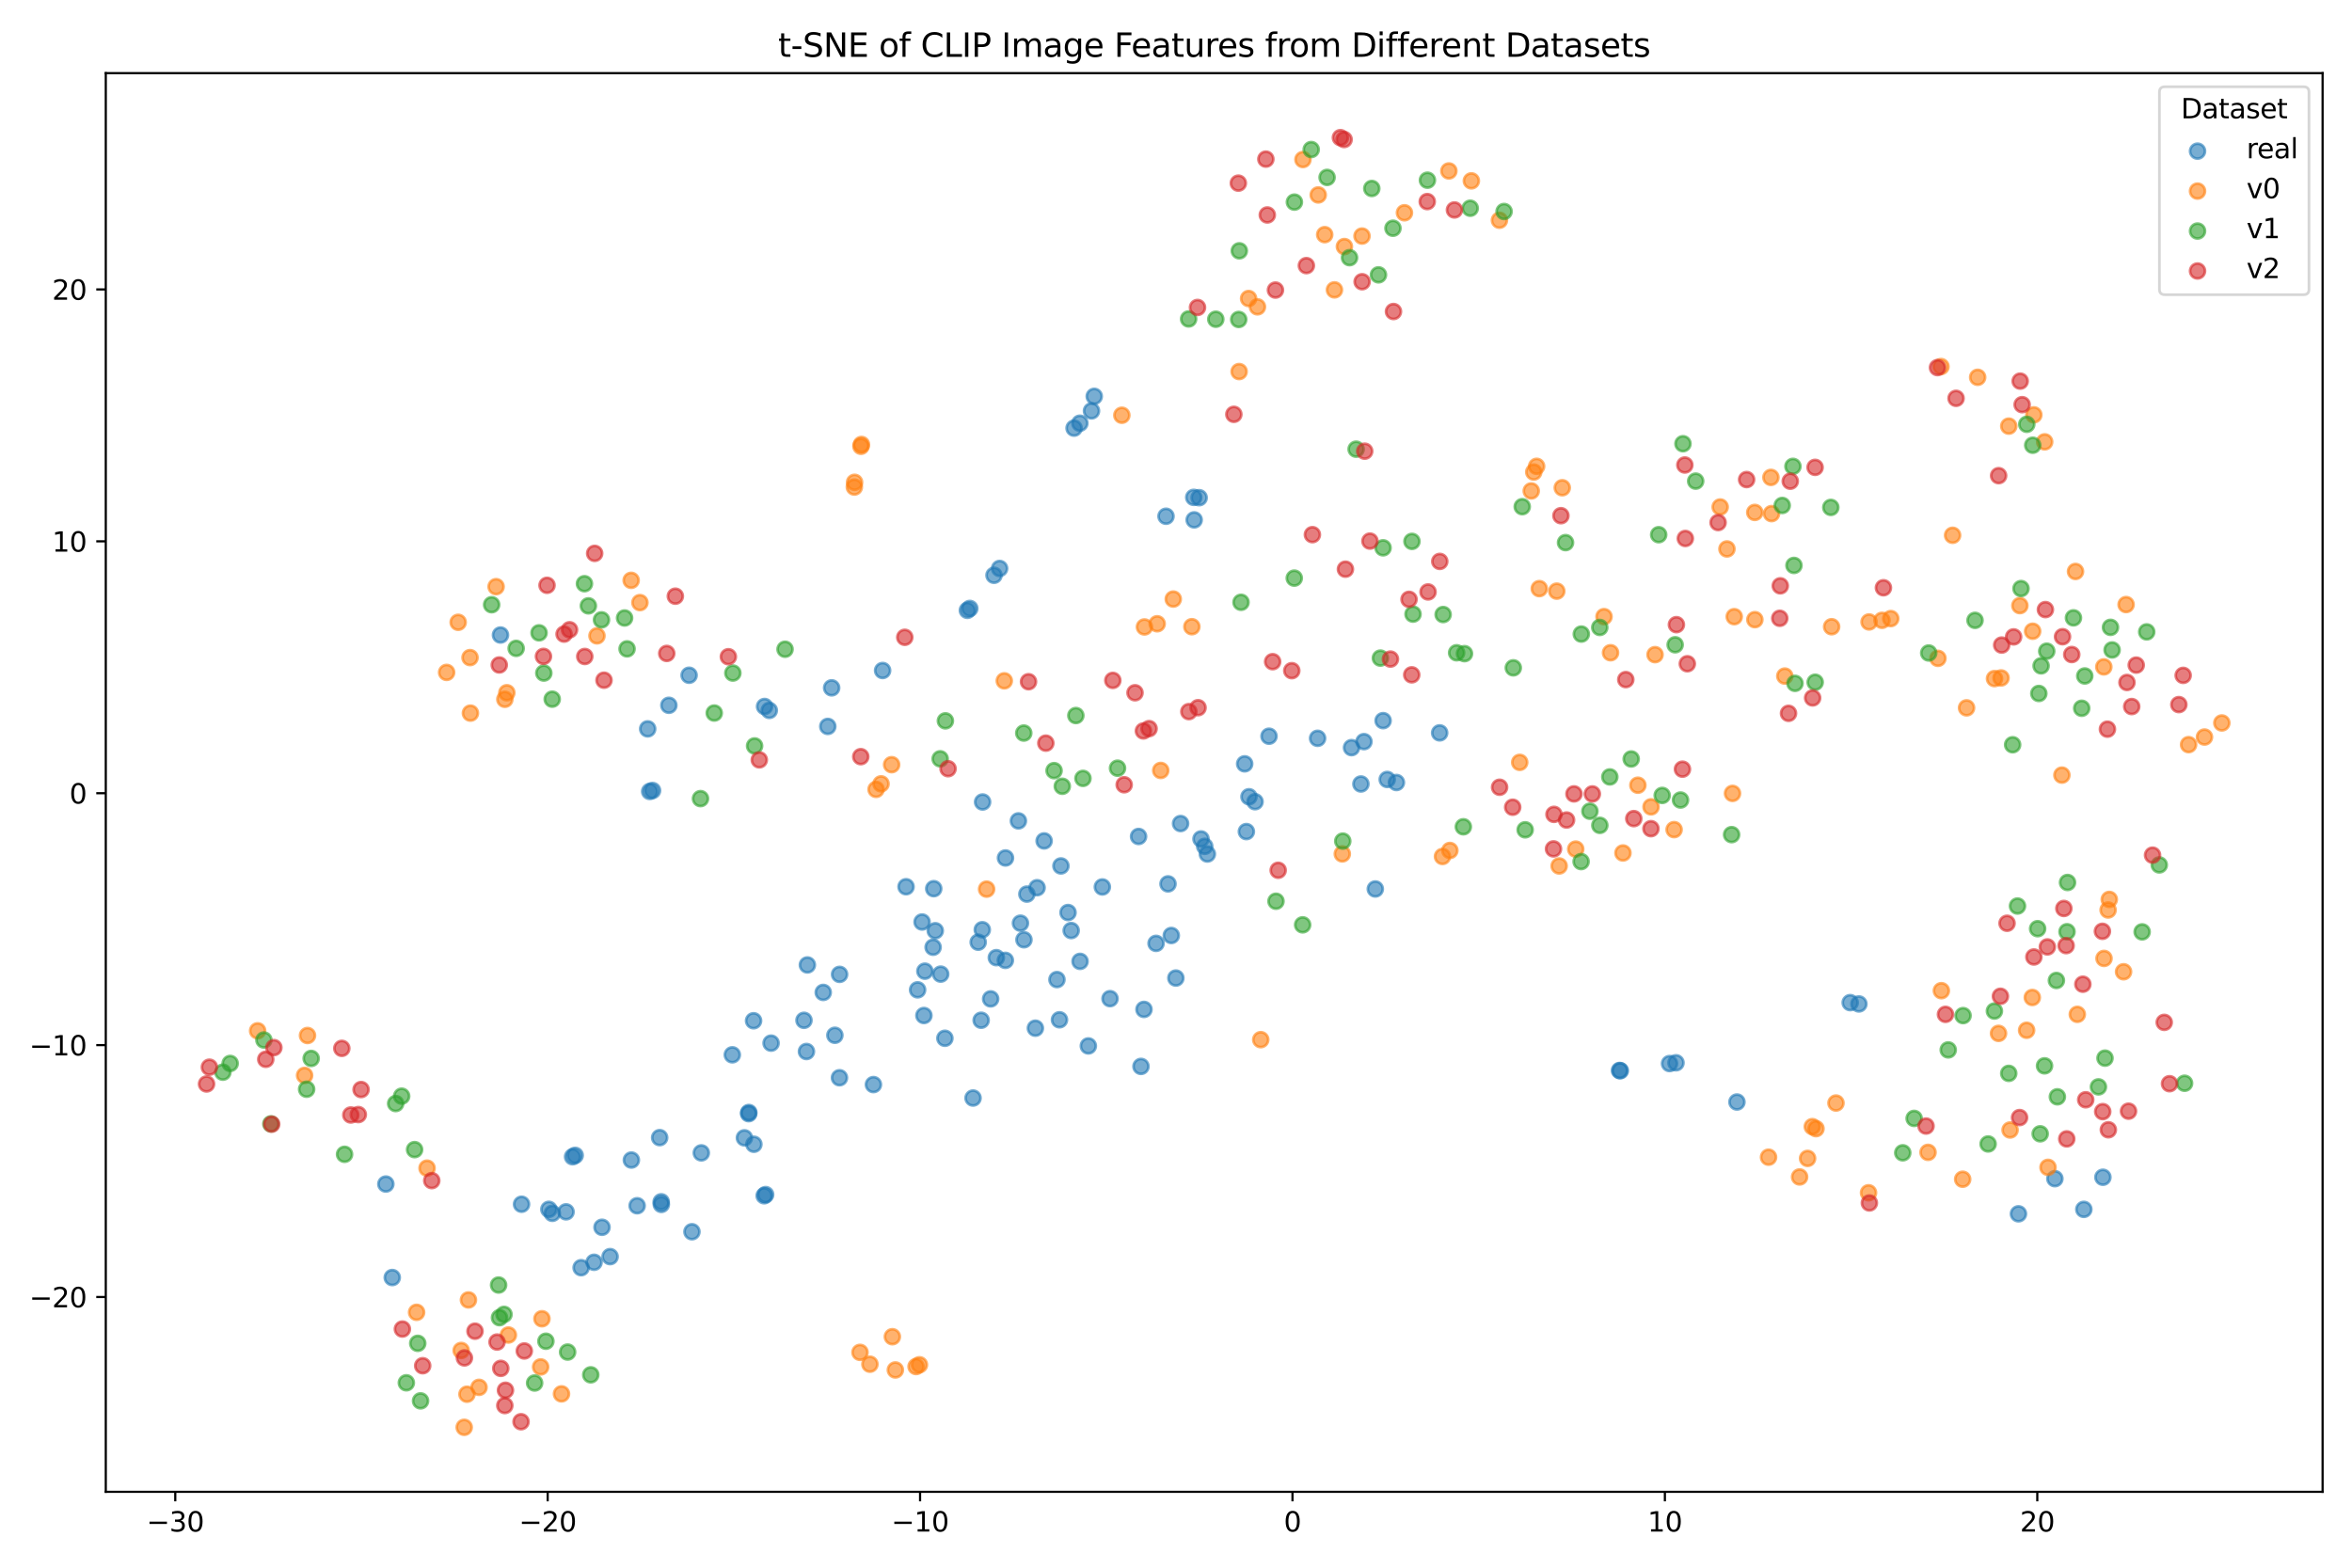 <?xml version="1.0" encoding="utf-8" standalone="no"?>
<!DOCTYPE svg PUBLIC "-//W3C//DTD SVG 1.1//EN"
  "http://www.w3.org/Graphics/SVG/1.1/DTD/svg11.dtd">
<svg xmlns:xlink="http://www.w3.org/1999/xlink" width="864pt" height="576pt" viewBox="0 0 864 576" xmlns="http://www.w3.org/2000/svg" version="1.1">
 <defs>
  <style type="text/css">*{stroke-linejoin: round; stroke-linecap: butt}</style>
 </defs>
 <g id="figure_1">
  <g id="patch_1">
   <path d="M 0 576 
L 864 576 
L 864 0 
L 0 0 
z
" style="fill: #ffffff"/>
  </g>
  <g id="axes_1">
   <g id="patch_2">
    <path d="M 38.86 548.12 
L 853.2 548.12 
L 853.2 26.88 
L 38.86 26.88 
z
" style="fill: #ffffff"/>
   </g>
   <g id="PathCollection_1">
    <defs>
     <path id="m3e7d531a90" d="M 0 2.739 
C 0.726 2.739 1.423 2.45 1.936 1.936 
C 2.45 1.423 2.739 0.726 2.739 0 
C 2.739 -0.726 2.45 -1.423 1.936 -1.936 
C 1.423 -2.45 0.726 -2.739 0 -2.739 
C -0.726 -2.739 -1.423 -2.45 -1.936 -1.936 
C -2.45 -1.423 -2.739 -0.726 -2.739 0 
C -2.739 0.726 -2.45 1.423 -1.936 1.936 
C -1.423 2.45 -0.726 2.739 0 2.739 
z
" style="stroke: #1f77b4; stroke-opacity: 0.6"/>
    </defs>
    <g clip-path="url(#p95a4a66ece)">
     <use xlink:href="#m3e7d531a90" x="363.91" y="367.009" style="fill: #1f77b4; fill-opacity: 0.6; stroke: #1f77b4; stroke-opacity: 0.6"/>
     <use xlink:href="#m3e7d531a90" x="224.116" y="461.705" style="fill: #1f77b4; fill-opacity: 0.6; stroke: #1f77b4; stroke-opacity: 0.6"/>
     <use xlink:href="#m3e7d531a90" x="366" y="351.862" style="fill: #1f77b4; fill-opacity: 0.6; stroke: #1f77b4; stroke-opacity: 0.6"/>
     <use xlink:href="#m3e7d531a90" x="380.343" y="377.78" style="fill: #1f77b4; fill-opacity: 0.6; stroke: #1f77b4; stroke-opacity: 0.6"/>
     <use xlink:href="#m3e7d531a90" x="339.753" y="356.827" style="fill: #1f77b4; fill-opacity: 0.6; stroke: #1f77b4; stroke-opacity: 0.6"/>
     <use xlink:href="#m3e7d531a90" x="376.147" y="345.282" style="fill: #1f77b4; fill-opacity: 0.6; stroke: #1f77b4; stroke-opacity: 0.6"/>
     <use xlink:href="#m3e7d531a90" x="359.335" y="346.181" style="fill: #1f77b4; fill-opacity: 0.6; stroke: #1f77b4; stroke-opacity: 0.6"/>
     <use xlink:href="#m3e7d531a90" x="501.047" y="272.492" style="fill: #1f77b4; fill-opacity: 0.6; stroke: #1f77b4; stroke-opacity: 0.6"/>
     <use xlink:href="#m3e7d531a90" x="276.821" y="375.045" style="fill: #1f77b4; fill-opacity: 0.6; stroke: #1f77b4; stroke-opacity: 0.6"/>
     <use xlink:href="#m3e7d531a90" x="496.481" y="274.694" style="fill: #1f77b4; fill-opacity: 0.6; stroke: #1f77b4; stroke-opacity: 0.6"/>
     <use xlink:href="#m3e7d531a90" x="283.256" y="383.27" style="fill: #1f77b4; fill-opacity: 0.6; stroke: #1f77b4; stroke-opacity: 0.6"/>
     <use xlink:href="#m3e7d531a90" x="407.764" y="366.924" style="fill: #1f77b4; fill-opacity: 0.6; stroke: #1f77b4; stroke-opacity: 0.6"/>
     <use xlink:href="#m3e7d531a90" x="347.105" y="381.485" style="fill: #1f77b4; fill-opacity: 0.6; stroke: #1f77b4; stroke-opacity: 0.6"/>
     <use xlink:href="#m3e7d531a90" x="360.425" y="374.859" style="fill: #1f77b4; fill-opacity: 0.6; stroke: #1f77b4; stroke-opacity: 0.6"/>
     <use xlink:href="#m3e7d531a90" x="269.012" y="387.559" style="fill: #1f77b4; fill-opacity: 0.6; stroke: #1f77b4; stroke-opacity: 0.6"/>
     <use xlink:href="#m3e7d531a90" x="295.343" y="374.882" style="fill: #1f77b4; fill-opacity: 0.6; stroke: #1f77b4; stroke-opacity: 0.6"/>
     <use xlink:href="#m3e7d531a90" x="296.25" y="386.346" style="fill: #1f77b4; fill-opacity: 0.6; stroke: #1f77b4; stroke-opacity: 0.6"/>
     <use xlink:href="#m3e7d531a90" x="306.691" y="380.379" style="fill: #1f77b4; fill-opacity: 0.6; stroke: #1f77b4; stroke-opacity: 0.6"/>
     <use xlink:href="#m3e7d531a90" x="741.475" y="445.984" style="fill: #1f77b4; fill-opacity: 0.6; stroke: #1f77b4; stroke-opacity: 0.6"/>
     <use xlink:href="#m3e7d531a90" x="754.856" y="433.068" style="fill: #1f77b4; fill-opacity: 0.6; stroke: #1f77b4; stroke-opacity: 0.6"/>
     <use xlink:href="#m3e7d531a90" x="466.167" y="270.496" style="fill: #1f77b4; fill-opacity: 0.6; stroke: #1f77b4; stroke-opacity: 0.6"/>
     <use xlink:href="#m3e7d531a90" x="342.776" y="348.031" style="fill: #1f77b4; fill-opacity: 0.6; stroke: #1f77b4; stroke-opacity: 0.6"/>
     <use xlink:href="#m3e7d531a90" x="369.36" y="315.236" style="fill: #1f77b4; fill-opacity: 0.6; stroke: #1f77b4; stroke-opacity: 0.6"/>
     <use xlink:href="#m3e7d531a90" x="343.572" y="341.973" style="fill: #1f77b4; fill-opacity: 0.6; stroke: #1f77b4; stroke-opacity: 0.6"/>
     <use xlink:href="#m3e7d531a90" x="369.314" y="352.86" style="fill: #1f77b4; fill-opacity: 0.6; stroke: #1f77b4; stroke-opacity: 0.6"/>
     <use xlink:href="#m3e7d531a90" x="338.721" y="338.76" style="fill: #1f77b4; fill-opacity: 0.6; stroke: #1f77b4; stroke-opacity: 0.6"/>
     <use xlink:href="#m3e7d531a90" x="302.414" y="364.638" style="fill: #1f77b4; fill-opacity: 0.6; stroke: #1f77b4; stroke-opacity: 0.6"/>
     <use xlink:href="#m3e7d531a90" x="308.42" y="358.003" style="fill: #1f77b4; fill-opacity: 0.6; stroke: #1f77b4; stroke-opacity: 0.6"/>
     <use xlink:href="#m3e7d531a90" x="383.558" y="308.968" style="fill: #1f77b4; fill-opacity: 0.6; stroke: #1f77b4; stroke-opacity: 0.6"/>
     <use xlink:href="#m3e7d531a90" x="324.227" y="246.354" style="fill: #1f77b4; fill-opacity: 0.6; stroke: #1f77b4; stroke-opacity: 0.6"/>
     <use xlink:href="#m3e7d531a90" x="457.224" y="280.648" style="fill: #1f77b4; fill-opacity: 0.6; stroke: #1f77b4; stroke-opacity: 0.6"/>
     <use xlink:href="#m3e7d531a90" x="461.038" y="294.564" style="fill: #1f77b4; fill-opacity: 0.6; stroke: #1f77b4; stroke-opacity: 0.6"/>
     <use xlink:href="#m3e7d531a90" x="438.674" y="191.016" style="fill: #1f77b4; fill-opacity: 0.6; stroke: #1f77b4; stroke-opacity: 0.6"/>
     <use xlink:href="#m3e7d531a90" x="440.504" y="182.866" style="fill: #1f77b4; fill-opacity: 0.6; stroke: #1f77b4; stroke-opacity: 0.6"/>
     <use xlink:href="#m3e7d531a90" x="394.556" y="157.308" style="fill: #1f77b4; fill-opacity: 0.6; stroke: #1f77b4; stroke-opacity: 0.6"/>
     <use xlink:href="#m3e7d531a90" x="438.525" y="182.744" style="fill: #1f77b4; fill-opacity: 0.6; stroke: #1f77b4; stroke-opacity: 0.6"/>
     <use xlink:href="#m3e7d531a90" x="428.331" y="189.681" style="fill: #1f77b4; fill-opacity: 0.6; stroke: #1f77b4; stroke-opacity: 0.6"/>
     <use xlink:href="#m3e7d531a90" x="396.682" y="155.499" style="fill: #1f77b4; fill-opacity: 0.6; stroke: #1f77b4; stroke-opacity: 0.6"/>
     <use xlink:href="#m3e7d531a90" x="401.968" y="145.623" style="fill: #1f77b4; fill-opacity: 0.6; stroke: #1f77b4; stroke-opacity: 0.6"/>
     <use xlink:href="#m3e7d531a90" x="400.964" y="150.966" style="fill: #1f77b4; fill-opacity: 0.6; stroke: #1f77b4; stroke-opacity: 0.6"/>
     <use xlink:href="#m3e7d531a90" x="431.95" y="359.357" style="fill: #1f77b4; fill-opacity: 0.6; stroke: #1f77b4; stroke-opacity: 0.6"/>
     <use xlink:href="#m3e7d531a90" x="399.799" y="384.295" style="fill: #1f77b4; fill-opacity: 0.6; stroke: #1f77b4; stroke-opacity: 0.6"/>
     <use xlink:href="#m3e7d531a90" x="396.755" y="353.227" style="fill: #1f77b4; fill-opacity: 0.6; stroke: #1f77b4; stroke-opacity: 0.6"/>
     <use xlink:href="#m3e7d531a90" x="365.146" y="211.369" style="fill: #1f77b4; fill-opacity: 0.6; stroke: #1f77b4; stroke-opacity: 0.6"/>
     <use xlink:href="#m3e7d531a90" x="367.202" y="208.868" style="fill: #1f77b4; fill-opacity: 0.6; stroke: #1f77b4; stroke-opacity: 0.6"/>
     <use xlink:href="#m3e7d531a90" x="419.139" y="391.818" style="fill: #1f77b4; fill-opacity: 0.6; stroke: #1f77b4; stroke-opacity: 0.6"/>
     <use xlink:href="#m3e7d531a90" x="679.662" y="368.385" style="fill: #1f77b4; fill-opacity: 0.6; stroke: #1f77b4; stroke-opacity: 0.6"/>
     <use xlink:href="#m3e7d531a90" x="682.856" y="368.869" style="fill: #1f77b4; fill-opacity: 0.6; stroke: #1f77b4; stroke-opacity: 0.6"/>
     <use xlink:href="#m3e7d531a90" x="360.958" y="294.669" style="fill: #1f77b4; fill-opacity: 0.6; stroke: #1f77b4; stroke-opacity: 0.6"/>
     <use xlink:href="#m3e7d531a90" x="374.109" y="301.612" style="fill: #1f77b4; fill-opacity: 0.6; stroke: #1f77b4; stroke-opacity: 0.6"/>
     <use xlink:href="#m3e7d531a90" x="238.666" y="290.792" style="fill: #1f77b4; fill-opacity: 0.6; stroke: #1f77b4; stroke-opacity: 0.6"/>
     <use xlink:href="#m3e7d531a90" x="345.557" y="357.909" style="fill: #1f77b4; fill-opacity: 0.6; stroke: #1f77b4; stroke-opacity: 0.6"/>
     <use xlink:href="#m3e7d531a90" x="638.061" y="404.902" style="fill: #1f77b4; fill-opacity: 0.6; stroke: #1f77b4; stroke-opacity: 0.6"/>
     <use xlink:href="#m3e7d531a90" x="280.861" y="259.578" style="fill: #1f77b4; fill-opacity: 0.6; stroke: #1f77b4; stroke-opacity: 0.6"/>
     <use xlink:href="#m3e7d531a90" x="282.6" y="261.02" style="fill: #1f77b4; fill-opacity: 0.6; stroke: #1f77b4; stroke-opacity: 0.6"/>
     <use xlink:href="#m3e7d531a90" x="237.929" y="267.802" style="fill: #1f77b4; fill-opacity: 0.6; stroke: #1f77b4; stroke-opacity: 0.6"/>
     <use xlink:href="#m3e7d531a90" x="424.675" y="346.611" style="fill: #1f77b4; fill-opacity: 0.6; stroke: #1f77b4; stroke-opacity: 0.6"/>
     <use xlink:href="#m3e7d531a90" x="239.712" y="290.451" style="fill: #1f77b4; fill-opacity: 0.6; stroke: #1f77b4; stroke-opacity: 0.6"/>
     <use xlink:href="#m3e7d531a90" x="458.808" y="292.74" style="fill: #1f77b4; fill-opacity: 0.6; stroke: #1f77b4; stroke-opacity: 0.6"/>
     <use xlink:href="#m3e7d531a90" x="141.74" y="435.041" style="fill: #1f77b4; fill-opacity: 0.6; stroke: #1f77b4; stroke-opacity: 0.6"/>
     <use xlink:href="#m3e7d531a90" x="508.081" y="264.775" style="fill: #1f77b4; fill-opacity: 0.6; stroke: #1f77b4; stroke-opacity: 0.6"/>
     <use xlink:href="#m3e7d531a90" x="509.591" y="286.39" style="fill: #1f77b4; fill-opacity: 0.6; stroke: #1f77b4; stroke-opacity: 0.6"/>
     <use xlink:href="#m3e7d531a90" x="429.068" y="324.756" style="fill: #1f77b4; fill-opacity: 0.6; stroke: #1f77b4; stroke-opacity: 0.6"/>
     <use xlink:href="#m3e7d531a90" x="528.856" y="269.271" style="fill: #1f77b4; fill-opacity: 0.6; stroke: #1f77b4; stroke-opacity: 0.6"/>
     <use xlink:href="#m3e7d531a90" x="392.338" y="335.284" style="fill: #1f77b4; fill-opacity: 0.6; stroke: #1f77b4; stroke-opacity: 0.6"/>
     <use xlink:href="#m3e7d531a90" x="360.84" y="341.601" style="fill: #1f77b4; fill-opacity: 0.6; stroke: #1f77b4; stroke-opacity: 0.6"/>
     <use xlink:href="#m3e7d531a90" x="393.497" y="341.905" style="fill: #1f77b4; fill-opacity: 0.6; stroke: #1f77b4; stroke-opacity: 0.6"/>
     <use xlink:href="#m3e7d531a90" x="404.945" y="325.886" style="fill: #1f77b4; fill-opacity: 0.6; stroke: #1f77b4; stroke-opacity: 0.6"/>
     <use xlink:href="#m3e7d531a90" x="380.971" y="326.162" style="fill: #1f77b4; fill-opacity: 0.6; stroke: #1f77b4; stroke-opacity: 0.6"/>
     <use xlink:href="#m3e7d531a90" x="337.082" y="363.688" style="fill: #1f77b4; fill-opacity: 0.6; stroke: #1f77b4; stroke-opacity: 0.6"/>
     <use xlink:href="#m3e7d531a90" x="772.493" y="432.546" style="fill: #1f77b4; fill-opacity: 0.6; stroke: #1f77b4; stroke-opacity: 0.6"/>
     <use xlink:href="#m3e7d531a90" x="308.379" y="395.984" style="fill: #1f77b4; fill-opacity: 0.6; stroke: #1f77b4; stroke-opacity: 0.6"/>
     <use xlink:href="#m3e7d531a90" x="765.489" y="444.347" style="fill: #1f77b4; fill-opacity: 0.6; stroke: #1f77b4; stroke-opacity: 0.6"/>
     <use xlink:href="#m3e7d531a90" x="430.276" y="343.715" style="fill: #1f77b4; fill-opacity: 0.6; stroke: #1f77b4; stroke-opacity: 0.6"/>
     <use xlink:href="#m3e7d531a90" x="320.852" y="398.496" style="fill: #1f77b4; fill-opacity: 0.6; stroke: #1f77b4; stroke-opacity: 0.6"/>
     <use xlink:href="#m3e7d531a90" x="613.303" y="390.773" style="fill: #1f77b4; fill-opacity: 0.6; stroke: #1f77b4; stroke-opacity: 0.6"/>
     <use xlink:href="#m3e7d531a90" x="594.928" y="393.319" style="fill: #1f77b4; fill-opacity: 0.6; stroke: #1f77b4; stroke-opacity: 0.6"/>
     <use xlink:href="#m3e7d531a90" x="388.269" y="359.918" style="fill: #1f77b4; fill-opacity: 0.6; stroke: #1f77b4; stroke-opacity: 0.6"/>
     <use xlink:href="#m3e7d531a90" x="615.675" y="390.486" style="fill: #1f77b4; fill-opacity: 0.6; stroke: #1f77b4; stroke-opacity: 0.6"/>
     <use xlink:href="#m3e7d531a90" x="595.217" y="393.406" style="fill: #1f77b4; fill-opacity: 0.6; stroke: #1f77b4; stroke-opacity: 0.6"/>
     <use xlink:href="#m3e7d531a90" x="484.015" y="271.267" style="fill: #1f77b4; fill-opacity: 0.6; stroke: #1f77b4; stroke-opacity: 0.6"/>
     <use xlink:href="#m3e7d531a90" x="343.008" y="326.515" style="fill: #1f77b4; fill-opacity: 0.6; stroke: #1f77b4; stroke-opacity: 0.6"/>
     <use xlink:href="#m3e7d531a90" x="389.201" y="374.688" style="fill: #1f77b4; fill-opacity: 0.6; stroke: #1f77b4; stroke-opacity: 0.6"/>
     <use xlink:href="#m3e7d531a90" x="356.245" y="223.559" style="fill: #1f77b4; fill-opacity: 0.6; stroke: #1f77b4; stroke-opacity: 0.6"/>
     <use xlink:href="#m3e7d531a90" x="355.363" y="224.252" style="fill: #1f77b4; fill-opacity: 0.6; stroke: #1f77b4; stroke-opacity: 0.6"/>
     <use xlink:href="#m3e7d531a90" x="418.252" y="307.337" style="fill: #1f77b4; fill-opacity: 0.6; stroke: #1f77b4; stroke-opacity: 0.6"/>
     <use xlink:href="#m3e7d531a90" x="441.186" y="308.245" style="fill: #1f77b4; fill-opacity: 0.6; stroke: #1f77b4; stroke-opacity: 0.6"/>
     <use xlink:href="#m3e7d531a90" x="442.553" y="310.958" style="fill: #1f77b4; fill-opacity: 0.6; stroke: #1f77b4; stroke-opacity: 0.6"/>
     <use xlink:href="#m3e7d531a90" x="443.524" y="313.78" style="fill: #1f77b4; fill-opacity: 0.6; stroke: #1f77b4; stroke-opacity: 0.6"/>
     <use xlink:href="#m3e7d531a90" x="377.219" y="328.506" style="fill: #1f77b4; fill-opacity: 0.6; stroke: #1f77b4; stroke-opacity: 0.6"/>
     <use xlink:href="#m3e7d531a90" x="457.851" y="305.542" style="fill: #1f77b4; fill-opacity: 0.6; stroke: #1f77b4; stroke-opacity: 0.6"/>
     <use xlink:href="#m3e7d531a90" x="433.681" y="302.586" style="fill: #1f77b4; fill-opacity: 0.6; stroke: #1f77b4; stroke-opacity: 0.6"/>
     <use xlink:href="#m3e7d531a90" x="420.234" y="370.877" style="fill: #1f77b4; fill-opacity: 0.6; stroke: #1f77b4; stroke-opacity: 0.6"/>
     <use xlink:href="#m3e7d531a90" x="304.085" y="266.902" style="fill: #1f77b4; fill-opacity: 0.6; stroke: #1f77b4; stroke-opacity: 0.6"/>
     <use xlink:href="#m3e7d531a90" x="374.862" y="339.194" style="fill: #1f77b4; fill-opacity: 0.6; stroke: #1f77b4; stroke-opacity: 0.6"/>
     <use xlink:href="#m3e7d531a90" x="512.976" y="287.507" style="fill: #1f77b4; fill-opacity: 0.6; stroke: #1f77b4; stroke-opacity: 0.6"/>
     <use xlink:href="#m3e7d531a90" x="296.591" y="354.539" style="fill: #1f77b4; fill-opacity: 0.6; stroke: #1f77b4; stroke-opacity: 0.6"/>
     <use xlink:href="#m3e7d531a90" x="505.215" y="326.628" style="fill: #1f77b4; fill-opacity: 0.6; stroke: #1f77b4; stroke-opacity: 0.6"/>
     <use xlink:href="#m3e7d531a90" x="332.836" y="325.804" style="fill: #1f77b4; fill-opacity: 0.6; stroke: #1f77b4; stroke-opacity: 0.6"/>
     <use xlink:href="#m3e7d531a90" x="499.929" y="288.051" style="fill: #1f77b4; fill-opacity: 0.6; stroke: #1f77b4; stroke-opacity: 0.6"/>
     <use xlink:href="#m3e7d531a90" x="245.705" y="259.138" style="fill: #1f77b4; fill-opacity: 0.6; stroke: #1f77b4; stroke-opacity: 0.6"/>
     <use xlink:href="#m3e7d531a90" x="253.139" y="248.101" style="fill: #1f77b4; fill-opacity: 0.6; stroke: #1f77b4; stroke-opacity: 0.6"/>
     <use xlink:href="#m3e7d531a90" x="389.731" y="318.165" style="fill: #1f77b4; fill-opacity: 0.6; stroke: #1f77b4; stroke-opacity: 0.6"/>
     <use xlink:href="#m3e7d531a90" x="281.253" y="438.917" style="fill: #1f77b4; fill-opacity: 0.6; stroke: #1f77b4; stroke-opacity: 0.6"/>
     <use xlink:href="#m3e7d531a90" x="183.848" y="233.318" style="fill: #1f77b4; fill-opacity: 0.6; stroke: #1f77b4; stroke-opacity: 0.6"/>
     <use xlink:href="#m3e7d531a90" x="275.015" y="409.186" style="fill: #1f77b4; fill-opacity: 0.6; stroke: #1f77b4; stroke-opacity: 0.6"/>
     <use xlink:href="#m3e7d531a90" x="273.456" y="418.064" style="fill: #1f77b4; fill-opacity: 0.6; stroke: #1f77b4; stroke-opacity: 0.6"/>
     <use xlink:href="#m3e7d531a90" x="276.941" y="420.422" style="fill: #1f77b4; fill-opacity: 0.6; stroke: #1f77b4; stroke-opacity: 0.6"/>
     <use xlink:href="#m3e7d531a90" x="275.072" y="408.76" style="fill: #1f77b4; fill-opacity: 0.6; stroke: #1f77b4; stroke-opacity: 0.6"/>
     <use xlink:href="#m3e7d531a90" x="280.718" y="439.346" style="fill: #1f77b4; fill-opacity: 0.6; stroke: #1f77b4; stroke-opacity: 0.6"/>
     <use xlink:href="#m3e7d531a90" x="202.897" y="445.804" style="fill: #1f77b4; fill-opacity: 0.6; stroke: #1f77b4; stroke-opacity: 0.6"/>
     <use xlink:href="#m3e7d531a90" x="254.188" y="452.57" style="fill: #1f77b4; fill-opacity: 0.6; stroke: #1f77b4; stroke-opacity: 0.6"/>
     <use xlink:href="#m3e7d531a90" x="144.095" y="469.394" style="fill: #1f77b4; fill-opacity: 0.6; stroke: #1f77b4; stroke-opacity: 0.6"/>
     <use xlink:href="#m3e7d531a90" x="242.937" y="442.521" style="fill: #1f77b4; fill-opacity: 0.6; stroke: #1f77b4; stroke-opacity: 0.6"/>
     <use xlink:href="#m3e7d531a90" x="257.626" y="423.593" style="fill: #1f77b4; fill-opacity: 0.6; stroke: #1f77b4; stroke-opacity: 0.6"/>
     <use xlink:href="#m3e7d531a90" x="242.887" y="441.569" style="fill: #1f77b4; fill-opacity: 0.6; stroke: #1f77b4; stroke-opacity: 0.6"/>
     <use xlink:href="#m3e7d531a90" x="234.052" y="443.011" style="fill: #1f77b4; fill-opacity: 0.6; stroke: #1f77b4; stroke-opacity: 0.6"/>
     <use xlink:href="#m3e7d531a90" x="221.146" y="450.928" style="fill: #1f77b4; fill-opacity: 0.6; stroke: #1f77b4; stroke-opacity: 0.6"/>
     <use xlink:href="#m3e7d531a90" x="213.471" y="465.776" style="fill: #1f77b4; fill-opacity: 0.6; stroke: #1f77b4; stroke-opacity: 0.6"/>
     <use xlink:href="#m3e7d531a90" x="218.225" y="463.791" style="fill: #1f77b4; fill-opacity: 0.6; stroke: #1f77b4; stroke-opacity: 0.6"/>
     <use xlink:href="#m3e7d531a90" x="357.444" y="403.439" style="fill: #1f77b4; fill-opacity: 0.6; stroke: #1f77b4; stroke-opacity: 0.6"/>
     <use xlink:href="#m3e7d531a90" x="210.34" y="425.008" style="fill: #1f77b4; fill-opacity: 0.6; stroke: #1f77b4; stroke-opacity: 0.6"/>
     <use xlink:href="#m3e7d531a90" x="339.392" y="373.115" style="fill: #1f77b4; fill-opacity: 0.6; stroke: #1f77b4; stroke-opacity: 0.6"/>
     <use xlink:href="#m3e7d531a90" x="242.327" y="417.988" style="fill: #1f77b4; fill-opacity: 0.6; stroke: #1f77b4; stroke-opacity: 0.6"/>
     <use xlink:href="#m3e7d531a90" x="231.935" y="426.224" style="fill: #1f77b4; fill-opacity: 0.6; stroke: #1f77b4; stroke-opacity: 0.6"/>
     <use xlink:href="#m3e7d531a90" x="207.942" y="445.259" style="fill: #1f77b4; fill-opacity: 0.6; stroke: #1f77b4; stroke-opacity: 0.6"/>
     <use xlink:href="#m3e7d531a90" x="201.625" y="444.333" style="fill: #1f77b4; fill-opacity: 0.6; stroke: #1f77b4; stroke-opacity: 0.6"/>
     <use xlink:href="#m3e7d531a90" x="191.594" y="442.461" style="fill: #1f77b4; fill-opacity: 0.6; stroke: #1f77b4; stroke-opacity: 0.6"/>
     <use xlink:href="#m3e7d531a90" x="211.292" y="424.507" style="fill: #1f77b4; fill-opacity: 0.6; stroke: #1f77b4; stroke-opacity: 0.6"/>
     <use xlink:href="#m3e7d531a90" x="305.504" y="252.724" style="fill: #1f77b4; fill-opacity: 0.6; stroke: #1f77b4; stroke-opacity: 0.6"/>
    </g>
   </g>
   <g id="PathCollection_2">
    <defs>
     <path id="m2cf598610e" d="M 0 2.739 
C 0.726 2.739 1.423 2.45 1.936 1.936 
C 2.45 1.423 2.739 0.726 2.739 0 
C 2.739 -0.726 2.45 -1.423 1.936 -1.936 
C 1.423 -2.45 0.726 -2.739 0 -2.739 
C -0.726 -2.739 -1.423 -2.45 -1.936 -1.936 
C -2.45 -1.423 -2.739 -0.726 -2.739 0 
C -2.739 0.726 -2.45 1.423 -1.936 1.936 
C -1.423 2.45 -0.726 2.739 0 2.739 
z
" style="stroke: #ff7f0e; stroke-opacity: 0.6"/>
    </defs>
    <g clip-path="url(#p95a4a66ece)">
     <use xlink:href="#m2cf598610e" x="757.432" y="284.791" style="fill: #ff7f0e; fill-opacity: 0.6; stroke: #ff7f0e; stroke-opacity: 0.6"/>
     <use xlink:href="#m2cf598610e" x="741.992" y="222.512" style="fill: #ff7f0e; fill-opacity: 0.6; stroke: #ff7f0e; stroke-opacity: 0.6"/>
     <use xlink:href="#m2cf598610e" x="558.261" y="280.108" style="fill: #ff7f0e; fill-opacity: 0.6; stroke: #ff7f0e; stroke-opacity: 0.6"/>
     <use xlink:href="#m2cf598610e" x="781.012" y="222.128" style="fill: #ff7f0e; fill-opacity: 0.6; stroke: #ff7f0e; stroke-opacity: 0.6"/>
     <use xlink:href="#m2cf598610e" x="762.436" y="209.966" style="fill: #ff7f0e; fill-opacity: 0.6; stroke: #ff7f0e; stroke-opacity: 0.6"/>
     <use xlink:href="#m2cf598610e" x="686.596" y="228.515" style="fill: #ff7f0e; fill-opacity: 0.6; stroke: #ff7f0e; stroke-opacity: 0.6"/>
     <use xlink:href="#m2cf598610e" x="772.832" y="245.026" style="fill: #ff7f0e; fill-opacity: 0.6; stroke: #ff7f0e; stroke-opacity: 0.6"/>
     <use xlink:href="#m2cf598610e" x="694.558" y="227.281" style="fill: #ff7f0e; fill-opacity: 0.6; stroke: #ff7f0e; stroke-opacity: 0.6"/>
     <use xlink:href="#m2cf598610e" x="691.35" y="227.923" style="fill: #ff7f0e; fill-opacity: 0.6; stroke: #ff7f0e; stroke-opacity: 0.6"/>
     <use xlink:href="#m2cf598610e" x="746.692" y="231.928" style="fill: #ff7f0e; fill-opacity: 0.6; stroke: #ff7f0e; stroke-opacity: 0.6"/>
     <use xlink:href="#m2cf598610e" x="637.067" y="226.577" style="fill: #ff7f0e; fill-opacity: 0.6; stroke: #ff7f0e; stroke-opacity: 0.6"/>
     <use xlink:href="#m2cf598610e" x="644.645" y="227.671" style="fill: #ff7f0e; fill-opacity: 0.6; stroke: #ff7f0e; stroke-opacity: 0.6"/>
     <use xlink:href="#m2cf598610e" x="672.843" y="230.275" style="fill: #ff7f0e; fill-opacity: 0.6; stroke: #ff7f0e; stroke-opacity: 0.6"/>
     <use xlink:href="#m2cf598610e" x="722.415" y="260.08" style="fill: #ff7f0e; fill-opacity: 0.6; stroke: #ff7f0e; stroke-opacity: 0.6"/>
     <use xlink:href="#m2cf598610e" x="711.893" y="241.887" style="fill: #ff7f0e; fill-opacity: 0.6; stroke: #ff7f0e; stroke-opacity: 0.6"/>
     <use xlink:href="#m2cf598610e" x="735.076" y="249.088" style="fill: #ff7f0e; fill-opacity: 0.6; stroke: #ff7f0e; stroke-opacity: 0.6"/>
     <use xlink:href="#m2cf598610e" x="816.185" y="265.628" style="fill: #ff7f0e; fill-opacity: 0.6; stroke: #ff7f0e; stroke-opacity: 0.6"/>
     <use xlink:href="#m2cf598610e" x="732.676" y="249.328" style="fill: #ff7f0e; fill-opacity: 0.6; stroke: #ff7f0e; stroke-opacity: 0.6"/>
     <use xlink:href="#m2cf598610e" x="809.808" y="270.807" style="fill: #ff7f0e; fill-opacity: 0.6; stroke: #ff7f0e; stroke-opacity: 0.6"/>
     <use xlink:href="#m2cf598610e" x="803.971" y="273.593" style="fill: #ff7f0e; fill-opacity: 0.6; stroke: #ff7f0e; stroke-opacity: 0.6"/>
     <use xlink:href="#m2cf598610e" x="634.391" y="201.697" style="fill: #ff7f0e; fill-opacity: 0.6; stroke: #ff7f0e; stroke-opacity: 0.6"/>
     <use xlink:href="#m2cf598610e" x="650.539" y="175.404" style="fill: #ff7f0e; fill-opacity: 0.6; stroke: #ff7f0e; stroke-opacity: 0.6"/>
     <use xlink:href="#m2cf598610e" x="717.282" y="196.675" style="fill: #ff7f0e; fill-opacity: 0.6; stroke: #ff7f0e; stroke-opacity: 0.6"/>
     <use xlink:href="#m2cf598610e" x="573.892" y="179.21" style="fill: #ff7f0e; fill-opacity: 0.6; stroke: #ff7f0e; stroke-opacity: 0.6"/>
     <use xlink:href="#m2cf598610e" x="644.61" y="188.276" style="fill: #ff7f0e; fill-opacity: 0.6; stroke: #ff7f0e; stroke-opacity: 0.6"/>
     <use xlink:href="#m2cf598610e" x="631.903" y="186.28" style="fill: #ff7f0e; fill-opacity: 0.6; stroke: #ff7f0e; stroke-opacity: 0.6"/>
     <use xlink:href="#m2cf598610e" x="562.497" y="180.379" style="fill: #ff7f0e; fill-opacity: 0.6; stroke: #ff7f0e; stroke-opacity: 0.6"/>
     <use xlink:href="#m2cf598610e" x="564.478" y="171.337" style="fill: #ff7f0e; fill-opacity: 0.6; stroke: #ff7f0e; stroke-opacity: 0.6"/>
     <use xlink:href="#m2cf598610e" x="650.773" y="188.708" style="fill: #ff7f0e; fill-opacity: 0.6; stroke: #ff7f0e; stroke-opacity: 0.6"/>
     <use xlink:href="#m2cf598610e" x="563.422" y="173.432" style="fill: #ff7f0e; fill-opacity: 0.6; stroke: #ff7f0e; stroke-opacity: 0.6"/>
     <use xlink:href="#m2cf598610e" x="515.918" y="78.175" style="fill: #ff7f0e; fill-opacity: 0.6; stroke: #ff7f0e; stroke-opacity: 0.6"/>
     <use xlink:href="#m2cf598610e" x="532.24" y="62.808" style="fill: #ff7f0e; fill-opacity: 0.6; stroke: #ff7f0e; stroke-opacity: 0.6"/>
     <use xlink:href="#m2cf598610e" x="550.815" y="80.922" style="fill: #ff7f0e; fill-opacity: 0.6; stroke: #ff7f0e; stroke-opacity: 0.6"/>
     <use xlink:href="#m2cf598610e" x="713.014" y="134.684" style="fill: #ff7f0e; fill-opacity: 0.6; stroke: #ff7f0e; stroke-opacity: 0.6"/>
     <use xlink:href="#m2cf598610e" x="540.504" y="66.451" style="fill: #ff7f0e; fill-opacity: 0.6; stroke: #ff7f0e; stroke-opacity: 0.6"/>
     <use xlink:href="#m2cf598610e" x="655.639" y="248.405" style="fill: #ff7f0e; fill-opacity: 0.6; stroke: #ff7f0e; stroke-opacity: 0.6"/>
     <use xlink:href="#m2cf598610e" x="751.106" y="162.345" style="fill: #ff7f0e; fill-opacity: 0.6; stroke: #ff7f0e; stroke-opacity: 0.6"/>
     <use xlink:href="#m2cf598610e" x="726.489" y="138.629" style="fill: #ff7f0e; fill-opacity: 0.6; stroke: #ff7f0e; stroke-opacity: 0.6"/>
     <use xlink:href="#m2cf598610e" x="747.122" y="152.424" style="fill: #ff7f0e; fill-opacity: 0.6; stroke: #ff7f0e; stroke-opacity: 0.6"/>
     <use xlink:href="#m2cf598610e" x="737.912" y="156.57" style="fill: #ff7f0e; fill-opacity: 0.6; stroke: #ff7f0e; stroke-opacity: 0.6"/>
     <use xlink:href="#m2cf598610e" x="763.097" y="372.689" style="fill: #ff7f0e; fill-opacity: 0.6; stroke: #ff7f0e; stroke-opacity: 0.6"/>
     <use xlink:href="#m2cf598610e" x="752.327" y="428.907" style="fill: #ff7f0e; fill-opacity: 0.6; stroke: #ff7f0e; stroke-opacity: 0.6"/>
     <use xlink:href="#m2cf598610e" x="774.845" y="330.465" style="fill: #ff7f0e; fill-opacity: 0.6; stroke: #ff7f0e; stroke-opacity: 0.6"/>
     <use xlink:href="#m2cf598610e" x="744.474" y="378.543" style="fill: #ff7f0e; fill-opacity: 0.6; stroke: #ff7f0e; stroke-opacity: 0.6"/>
     <use xlink:href="#m2cf598610e" x="780.087" y="357.043" style="fill: #ff7f0e; fill-opacity: 0.6; stroke: #ff7f0e; stroke-opacity: 0.6"/>
     <use xlink:href="#m2cf598610e" x="774.406" y="334.35" style="fill: #ff7f0e; fill-opacity: 0.6; stroke: #ff7f0e; stroke-opacity: 0.6"/>
     <use xlink:href="#m2cf598610e" x="772.903" y="352.142" style="fill: #ff7f0e; fill-opacity: 0.6; stroke: #ff7f0e; stroke-opacity: 0.6"/>
     <use xlink:href="#m2cf598610e" x="713.157" y="363.996" style="fill: #ff7f0e; fill-opacity: 0.6; stroke: #ff7f0e; stroke-opacity: 0.6"/>
     <use xlink:href="#m2cf598610e" x="734.151" y="379.684" style="fill: #ff7f0e; fill-opacity: 0.6; stroke: #ff7f0e; stroke-opacity: 0.6"/>
     <use xlink:href="#m2cf598610e" x="746.564" y="366.497" style="fill: #ff7f0e; fill-opacity: 0.6; stroke: #ff7f0e; stroke-opacity: 0.6"/>
     <use xlink:href="#m2cf598610e" x="313.929" y="177.211" style="fill: #ff7f0e; fill-opacity: 0.6; stroke: #ff7f0e; stroke-opacity: 0.6"/>
     <use xlink:href="#m2cf598610e" x="368.919" y="250.147" style="fill: #ff7f0e; fill-opacity: 0.6; stroke: #ff7f0e; stroke-opacity: 0.6"/>
     <use xlink:href="#m2cf598610e" x="327.537" y="280.955" style="fill: #ff7f0e; fill-opacity: 0.6; stroke: #ff7f0e; stroke-opacity: 0.6"/>
     <use xlink:href="#m2cf598610e" x="313.843" y="178.953" style="fill: #ff7f0e; fill-opacity: 0.6; stroke: #ff7f0e; stroke-opacity: 0.6"/>
     <use xlink:href="#m2cf598610e" x="455.191" y="136.52" style="fill: #ff7f0e; fill-opacity: 0.6; stroke: #ff7f0e; stroke-opacity: 0.6"/>
     <use xlink:href="#m2cf598610e" x="321.821" y="290.035" style="fill: #ff7f0e; fill-opacity: 0.6; stroke: #ff7f0e; stroke-opacity: 0.6"/>
     <use xlink:href="#m2cf598610e" x="316.272" y="163.979" style="fill: #ff7f0e; fill-opacity: 0.6; stroke: #ff7f0e; stroke-opacity: 0.6"/>
     <use xlink:href="#m2cf598610e" x="323.654" y="288" style="fill: #ff7f0e; fill-opacity: 0.6; stroke: #ff7f0e; stroke-opacity: 0.6"/>
     <use xlink:href="#m2cf598610e" x="463.13" y="381.996" style="fill: #ff7f0e; fill-opacity: 0.6; stroke: #ff7f0e; stroke-opacity: 0.6"/>
     <use xlink:href="#m2cf598610e" x="316.449" y="163.307" style="fill: #ff7f0e; fill-opacity: 0.6; stroke: #ff7f0e; stroke-opacity: 0.6"/>
     <use xlink:href="#m2cf598610e" x="636.434" y="291.51" style="fill: #ff7f0e; fill-opacity: 0.6; stroke: #ff7f0e; stroke-opacity: 0.6"/>
     <use xlink:href="#m2cf598610e" x="606.504" y="296.45" style="fill: #ff7f0e; fill-opacity: 0.6; stroke: #ff7f0e; stroke-opacity: 0.6"/>
     <use xlink:href="#m2cf598610e" x="493.091" y="313.741" style="fill: #ff7f0e; fill-opacity: 0.6; stroke: #ff7f0e; stroke-opacity: 0.6"/>
     <use xlink:href="#m2cf598610e" x="601.669" y="288.5" style="fill: #ff7f0e; fill-opacity: 0.6; stroke: #ff7f0e; stroke-opacity: 0.6"/>
     <use xlink:href="#m2cf598610e" x="614.976" y="304.817" style="fill: #ff7f0e; fill-opacity: 0.6; stroke: #ff7f0e; stroke-opacity: 0.6"/>
     <use xlink:href="#m2cf598610e" x="572.751" y="318.174" style="fill: #ff7f0e; fill-opacity: 0.6; stroke: #ff7f0e; stroke-opacity: 0.6"/>
     <use xlink:href="#m2cf598610e" x="532.602" y="312.483" style="fill: #ff7f0e; fill-opacity: 0.6; stroke: #ff7f0e; stroke-opacity: 0.6"/>
     <use xlink:href="#m2cf598610e" x="578.835" y="311.976" style="fill: #ff7f0e; fill-opacity: 0.6; stroke: #ff7f0e; stroke-opacity: 0.6"/>
     <use xlink:href="#m2cf598610e" x="529.894" y="314.685" style="fill: #ff7f0e; fill-opacity: 0.6; stroke: #ff7f0e; stroke-opacity: 0.6"/>
     <use xlink:href="#m2cf598610e" x="596.19" y="313.401" style="fill: #ff7f0e; fill-opacity: 0.6; stroke: #ff7f0e; stroke-opacity: 0.6"/>
     <use xlink:href="#m2cf598610e" x="720.982" y="433.271" style="fill: #ff7f0e; fill-opacity: 0.6; stroke: #ff7f0e; stroke-opacity: 0.6"/>
     <use xlink:href="#m2cf598610e" x="708.257" y="423.4" style="fill: #ff7f0e; fill-opacity: 0.6; stroke: #ff7f0e; stroke-opacity: 0.6"/>
     <use xlink:href="#m2cf598610e" x="686.404" y="438.248" style="fill: #ff7f0e; fill-opacity: 0.6; stroke: #ff7f0e; stroke-opacity: 0.6"/>
     <use xlink:href="#m2cf598610e" x="664.015" y="425.618" style="fill: #ff7f0e; fill-opacity: 0.6; stroke: #ff7f0e; stroke-opacity: 0.6"/>
     <use xlink:href="#m2cf598610e" x="738.397" y="415.182" style="fill: #ff7f0e; fill-opacity: 0.6; stroke: #ff7f0e; stroke-opacity: 0.6"/>
     <use xlink:href="#m2cf598610e" x="661.074" y="432.436" style="fill: #ff7f0e; fill-opacity: 0.6; stroke: #ff7f0e; stroke-opacity: 0.6"/>
     <use xlink:href="#m2cf598610e" x="649.668" y="425.176" style="fill: #ff7f0e; fill-opacity: 0.6; stroke: #ff7f0e; stroke-opacity: 0.6"/>
     <use xlink:href="#m2cf598610e" x="667.096" y="414.688" style="fill: #ff7f0e; fill-opacity: 0.6; stroke: #ff7f0e; stroke-opacity: 0.6"/>
     <use xlink:href="#m2cf598610e" x="665.745" y="413.948" style="fill: #ff7f0e; fill-opacity: 0.6; stroke: #ff7f0e; stroke-opacity: 0.6"/>
     <use xlink:href="#m2cf598610e" x="674.442" y="405.28" style="fill: #ff7f0e; fill-opacity: 0.6; stroke: #ff7f0e; stroke-opacity: 0.6"/>
     <use xlink:href="#m2cf598610e" x="484.249" y="71.624" style="fill: #ff7f0e; fill-opacity: 0.6; stroke: #ff7f0e; stroke-opacity: 0.6"/>
     <use xlink:href="#m2cf598610e" x="458.675" y="109.68" style="fill: #ff7f0e; fill-opacity: 0.6; stroke: #ff7f0e; stroke-opacity: 0.6"/>
     <use xlink:href="#m2cf598610e" x="426.391" y="283.079" style="fill: #ff7f0e; fill-opacity: 0.6; stroke: #ff7f0e; stroke-opacity: 0.6"/>
     <use xlink:href="#m2cf598610e" x="478.633" y="58.609" style="fill: #ff7f0e; fill-opacity: 0.6; stroke: #ff7f0e; stroke-opacity: 0.6"/>
     <use xlink:href="#m2cf598610e" x="461.92" y="112.74" style="fill: #ff7f0e; fill-opacity: 0.6; stroke: #ff7f0e; stroke-opacity: 0.6"/>
     <use xlink:href="#m2cf598610e" x="490.207" y="106.504" style="fill: #ff7f0e; fill-opacity: 0.6; stroke: #ff7f0e; stroke-opacity: 0.6"/>
     <use xlink:href="#m2cf598610e" x="412.109" y="152.568" style="fill: #ff7f0e; fill-opacity: 0.6; stroke: #ff7f0e; stroke-opacity: 0.6"/>
     <use xlink:href="#m2cf598610e" x="493.861" y="90.591" style="fill: #ff7f0e; fill-opacity: 0.6; stroke: #ff7f0e; stroke-opacity: 0.6"/>
     <use xlink:href="#m2cf598610e" x="500.332" y="86.731" style="fill: #ff7f0e; fill-opacity: 0.6; stroke: #ff7f0e; stroke-opacity: 0.6"/>
     <use xlink:href="#m2cf598610e" x="486.622" y="86.215" style="fill: #ff7f0e; fill-opacity: 0.6; stroke: #ff7f0e; stroke-opacity: 0.6"/>
     <use xlink:href="#m2cf598610e" x="607.977" y="240.53" style="fill: #ff7f0e; fill-opacity: 0.6; stroke: #ff7f0e; stroke-opacity: 0.6"/>
     <use xlink:href="#m2cf598610e" x="437.825" y="230.264" style="fill: #ff7f0e; fill-opacity: 0.6; stroke: #ff7f0e; stroke-opacity: 0.6"/>
     <use xlink:href="#m2cf598610e" x="362.427" y="326.689" style="fill: #ff7f0e; fill-opacity: 0.6; stroke: #ff7f0e; stroke-opacity: 0.6"/>
     <use xlink:href="#m2cf598610e" x="565.453" y="216.269" style="fill: #ff7f0e; fill-opacity: 0.6; stroke: #ff7f0e; stroke-opacity: 0.6"/>
     <use xlink:href="#m2cf598610e" x="591.625" y="239.826" style="fill: #ff7f0e; fill-opacity: 0.6; stroke: #ff7f0e; stroke-opacity: 0.6"/>
     <use xlink:href="#m2cf598610e" x="430.998" y="220.11" style="fill: #ff7f0e; fill-opacity: 0.6; stroke: #ff7f0e; stroke-opacity: 0.6"/>
     <use xlink:href="#m2cf598610e" x="425.085" y="229.185" style="fill: #ff7f0e; fill-opacity: 0.6; stroke: #ff7f0e; stroke-opacity: 0.6"/>
     <use xlink:href="#m2cf598610e" x="571.882" y="217.198" style="fill: #ff7f0e; fill-opacity: 0.6; stroke: #ff7f0e; stroke-opacity: 0.6"/>
     <use xlink:href="#m2cf598610e" x="589.231" y="226.568" style="fill: #ff7f0e; fill-opacity: 0.6; stroke: #ff7f0e; stroke-opacity: 0.6"/>
     <use xlink:href="#m2cf598610e" x="420.409" y="230.358" style="fill: #ff7f0e; fill-opacity: 0.6; stroke: #ff7f0e; stroke-opacity: 0.6"/>
     <use xlink:href="#m2cf598610e" x="235.071" y="221.408" style="fill: #ff7f0e; fill-opacity: 0.6; stroke: #ff7f0e; stroke-opacity: 0.6"/>
     <use xlink:href="#m2cf598610e" x="219.298" y="233.625" style="fill: #ff7f0e; fill-opacity: 0.6; stroke: #ff7f0e; stroke-opacity: 0.6"/>
     <use xlink:href="#m2cf598610e" x="182.24" y="215.547" style="fill: #ff7f0e; fill-opacity: 0.6; stroke: #ff7f0e; stroke-opacity: 0.6"/>
     <use xlink:href="#m2cf598610e" x="172.665" y="241.613" style="fill: #ff7f0e; fill-opacity: 0.6; stroke: #ff7f0e; stroke-opacity: 0.6"/>
     <use xlink:href="#m2cf598610e" x="231.856" y="213.231" style="fill: #ff7f0e; fill-opacity: 0.6; stroke: #ff7f0e; stroke-opacity: 0.6"/>
     <use xlink:href="#m2cf598610e" x="164.066" y="247.051" style="fill: #ff7f0e; fill-opacity: 0.6; stroke: #ff7f0e; stroke-opacity: 0.6"/>
     <use xlink:href="#m2cf598610e" x="172.811" y="262.018" style="fill: #ff7f0e; fill-opacity: 0.6; stroke: #ff7f0e; stroke-opacity: 0.6"/>
     <use xlink:href="#m2cf598610e" x="186.186" y="254.528" style="fill: #ff7f0e; fill-opacity: 0.6; stroke: #ff7f0e; stroke-opacity: 0.6"/>
     <use xlink:href="#m2cf598610e" x="168.31" y="228.646" style="fill: #ff7f0e; fill-opacity: 0.6; stroke: #ff7f0e; stroke-opacity: 0.6"/>
     <use xlink:href="#m2cf598610e" x="185.457" y="256.935" style="fill: #ff7f0e; fill-opacity: 0.6; stroke: #ff7f0e; stroke-opacity: 0.6"/>
     <use xlink:href="#m2cf598610e" x="186.755" y="490.511" style="fill: #ff7f0e; fill-opacity: 0.6; stroke: #ff7f0e; stroke-opacity: 0.6"/>
     <use xlink:href="#m2cf598610e" x="175.97" y="509.743" style="fill: #ff7f0e; fill-opacity: 0.6; stroke: #ff7f0e; stroke-opacity: 0.6"/>
     <use xlink:href="#m2cf598610e" x="153.034" y="482.173" style="fill: #ff7f0e; fill-opacity: 0.6; stroke: #ff7f0e; stroke-opacity: 0.6"/>
     <use xlink:href="#m2cf598610e" x="198.6" y="502.237" style="fill: #ff7f0e; fill-opacity: 0.6; stroke: #ff7f0e; stroke-opacity: 0.6"/>
     <use xlink:href="#m2cf598610e" x="172.083" y="477.621" style="fill: #ff7f0e; fill-opacity: 0.6; stroke: #ff7f0e; stroke-opacity: 0.6"/>
     <use xlink:href="#m2cf598610e" x="199.083" y="484.536" style="fill: #ff7f0e; fill-opacity: 0.6; stroke: #ff7f0e; stroke-opacity: 0.6"/>
     <use xlink:href="#m2cf598610e" x="171.54" y="512.262" style="fill: #ff7f0e; fill-opacity: 0.6; stroke: #ff7f0e; stroke-opacity: 0.6"/>
     <use xlink:href="#m2cf598610e" x="169.415" y="496.193" style="fill: #ff7f0e; fill-opacity: 0.6; stroke: #ff7f0e; stroke-opacity: 0.6"/>
     <use xlink:href="#m2cf598610e" x="170.524" y="524.427" style="fill: #ff7f0e; fill-opacity: 0.6; stroke: #ff7f0e; stroke-opacity: 0.6"/>
     <use xlink:href="#m2cf598610e" x="206.266" y="512.131" style="fill: #ff7f0e; fill-opacity: 0.6; stroke: #ff7f0e; stroke-opacity: 0.6"/>
     <use xlink:href="#m2cf598610e" x="112.958" y="380.464" style="fill: #ff7f0e; fill-opacity: 0.6; stroke: #ff7f0e; stroke-opacity: 0.6"/>
     <use xlink:href="#m2cf598610e" x="111.889" y="395.132" style="fill: #ff7f0e; fill-opacity: 0.6; stroke: #ff7f0e; stroke-opacity: 0.6"/>
     <use xlink:href="#m2cf598610e" x="156.875" y="429.2" style="fill: #ff7f0e; fill-opacity: 0.6; stroke: #ff7f0e; stroke-opacity: 0.6"/>
     <use xlink:href="#m2cf598610e" x="336.516" y="502.088" style="fill: #ff7f0e; fill-opacity: 0.6; stroke: #ff7f0e; stroke-opacity: 0.6"/>
     <use xlink:href="#m2cf598610e" x="94.638" y="378.743" style="fill: #ff7f0e; fill-opacity: 0.6; stroke: #ff7f0e; stroke-opacity: 0.6"/>
     <use xlink:href="#m2cf598610e" x="337.752" y="501.445" style="fill: #ff7f0e; fill-opacity: 0.6; stroke: #ff7f0e; stroke-opacity: 0.6"/>
     <use xlink:href="#m2cf598610e" x="319.564" y="501.235" style="fill: #ff7f0e; fill-opacity: 0.6; stroke: #ff7f0e; stroke-opacity: 0.6"/>
     <use xlink:href="#m2cf598610e" x="315.917" y="496.887" style="fill: #ff7f0e; fill-opacity: 0.6; stroke: #ff7f0e; stroke-opacity: 0.6"/>
     <use xlink:href="#m2cf598610e" x="327.805" y="491.135" style="fill: #ff7f0e; fill-opacity: 0.6; stroke: #ff7f0e; stroke-opacity: 0.6"/>
     <use xlink:href="#m2cf598610e" x="328.906" y="503.353" style="fill: #ff7f0e; fill-opacity: 0.6; stroke: #ff7f0e; stroke-opacity: 0.6"/>
    </g>
   </g>
   <g id="PathCollection_3">
    <defs>
     <path id="m3f3348f0c0" d="M 0 2.739 
C 0.726 2.739 1.423 2.45 1.936 1.936 
C 2.45 1.423 2.739 0.726 2.739 0 
C 2.739 -0.726 2.45 -1.423 1.936 -1.936 
C 1.423 -2.45 0.726 -2.739 0 -2.739 
C -0.726 -2.739 -1.423 -2.45 -1.936 -1.936 
C -2.45 -1.423 -2.739 -0.726 -2.739 0 
C -2.739 0.726 -2.45 1.423 -1.936 1.936 
C -1.423 2.45 -0.726 2.739 0 2.739 
z
" style="stroke: #2ca02c; stroke-opacity: 0.6"/>
    </defs>
    <g clip-path="url(#p95a4a66ece)">
     <use xlink:href="#m3f3348f0c0" x="725.518" y="227.929" style="fill: #2ca02c; fill-opacity: 0.6; stroke: #2ca02c; stroke-opacity: 0.6"/>
     <use xlink:href="#m3f3348f0c0" x="765.831" y="248.366" style="fill: #2ca02c; fill-opacity: 0.6; stroke: #2ca02c; stroke-opacity: 0.6"/>
     <use xlink:href="#m3f3348f0c0" x="742.411" y="216.247" style="fill: #2ca02c; fill-opacity: 0.6; stroke: #2ca02c; stroke-opacity: 0.6"/>
     <use xlink:href="#m3f3348f0c0" x="775.288" y="230.504" style="fill: #2ca02c; fill-opacity: 0.6; stroke: #2ca02c; stroke-opacity: 0.6"/>
     <use xlink:href="#m3f3348f0c0" x="761.677" y="227.009" style="fill: #2ca02c; fill-opacity: 0.6; stroke: #2ca02c; stroke-opacity: 0.6"/>
     <use xlink:href="#m3f3348f0c0" x="751.87" y="239.262" style="fill: #2ca02c; fill-opacity: 0.6; stroke: #2ca02c; stroke-opacity: 0.6"/>
     <use xlink:href="#m3f3348f0c0" x="788.589" y="232.168" style="fill: #2ca02c; fill-opacity: 0.6; stroke: #2ca02c; stroke-opacity: 0.6"/>
     <use xlink:href="#m3f3348f0c0" x="775.873" y="238.805" style="fill: #2ca02c; fill-opacity: 0.6; stroke: #2ca02c; stroke-opacity: 0.6"/>
     <use xlink:href="#m3f3348f0c0" x="749.791" y="244.642" style="fill: #2ca02c; fill-opacity: 0.6; stroke: #2ca02c; stroke-opacity: 0.6"/>
     <use xlink:href="#m3f3348f0c0" x="748.954" y="254.798" style="fill: #2ca02c; fill-opacity: 0.6; stroke: #2ca02c; stroke-opacity: 0.6"/>
     <use xlink:href="#m3f3348f0c0" x="659.004" y="207.75" style="fill: #2ca02c; fill-opacity: 0.6; stroke: #2ca02c; stroke-opacity: 0.6"/>
     <use xlink:href="#m3f3348f0c0" x="708.51" y="239.923" style="fill: #2ca02c; fill-opacity: 0.6; stroke: #2ca02c; stroke-opacity: 0.6"/>
     <use xlink:href="#m3f3348f0c0" x="764.709" y="260.235" style="fill: #2ca02c; fill-opacity: 0.6; stroke: #2ca02c; stroke-opacity: 0.6"/>
     <use xlink:href="#m3f3348f0c0" x="376.077" y="269.339" style="fill: #2ca02c; fill-opacity: 0.6; stroke: #2ca02c; stroke-opacity: 0.6"/>
     <use xlink:href="#m3f3348f0c0" x="739.337" y="273.634" style="fill: #2ca02c; fill-opacity: 0.6; stroke: #2ca02c; stroke-opacity: 0.6"/>
     <use xlink:href="#m3f3348f0c0" x="390.231" y="288.896" style="fill: #2ca02c; fill-opacity: 0.6; stroke: #2ca02c; stroke-opacity: 0.6"/>
     <use xlink:href="#m3f3348f0c0" x="397.822" y="285.995" style="fill: #2ca02c; fill-opacity: 0.6; stroke: #2ca02c; stroke-opacity: 0.6"/>
     <use xlink:href="#m3f3348f0c0" x="387.21" y="283.15" style="fill: #2ca02c; fill-opacity: 0.6; stroke: #2ca02c; stroke-opacity: 0.6"/>
     <use xlink:href="#m3f3348f0c0" x="395.214" y="262.9" style="fill: #2ca02c; fill-opacity: 0.6; stroke: #2ca02c; stroke-opacity: 0.6"/>
     <use xlink:href="#m3f3348f0c0" x="410.517" y="282.247" style="fill: #2ca02c; fill-opacity: 0.6; stroke: #2ca02c; stroke-opacity: 0.6"/>
     <use xlink:href="#m3f3348f0c0" x="654.696" y="185.716" style="fill: #2ca02c; fill-opacity: 0.6; stroke: #2ca02c; stroke-opacity: 0.6"/>
     <use xlink:href="#m3f3348f0c0" x="658.632" y="171.351" style="fill: #2ca02c; fill-opacity: 0.6; stroke: #2ca02c; stroke-opacity: 0.6"/>
     <use xlink:href="#m3f3348f0c0" x="519.07" y="225.64" style="fill: #2ca02c; fill-opacity: 0.6; stroke: #2ca02c; stroke-opacity: 0.6"/>
     <use xlink:href="#m3f3348f0c0" x="518.675" y="198.913" style="fill: #2ca02c; fill-opacity: 0.6; stroke: #2ca02c; stroke-opacity: 0.6"/>
     <use xlink:href="#m3f3348f0c0" x="672.543" y="186.432" style="fill: #2ca02c; fill-opacity: 0.6; stroke: #2ca02c; stroke-opacity: 0.6"/>
     <use xlink:href="#m3f3348f0c0" x="609.312" y="196.463" style="fill: #2ca02c; fill-opacity: 0.6; stroke: #2ca02c; stroke-opacity: 0.6"/>
     <use xlink:href="#m3f3348f0c0" x="622.906" y="176.776" style="fill: #2ca02c; fill-opacity: 0.6; stroke: #2ca02c; stroke-opacity: 0.6"/>
     <use xlink:href="#m3f3348f0c0" x="559.19" y="186.161" style="fill: #2ca02c; fill-opacity: 0.6; stroke: #2ca02c; stroke-opacity: 0.6"/>
     <use xlink:href="#m3f3348f0c0" x="508.067" y="201.281" style="fill: #2ca02c; fill-opacity: 0.6; stroke: #2ca02c; stroke-opacity: 0.6"/>
     <use xlink:href="#m3f3348f0c0" x="575.094" y="199.365" style="fill: #2ca02c; fill-opacity: 0.6; stroke: #2ca02c; stroke-opacity: 0.6"/>
     <use xlink:href="#m3f3348f0c0" x="498.168" y="165.038" style="fill: #2ca02c; fill-opacity: 0.6; stroke: #2ca02c; stroke-opacity: 0.6"/>
     <use xlink:href="#m3f3348f0c0" x="524.364" y="66.206" style="fill: #2ca02c; fill-opacity: 0.6; stroke: #2ca02c; stroke-opacity: 0.6"/>
     <use xlink:href="#m3f3348f0c0" x="511.7" y="83.859" style="fill: #2ca02c; fill-opacity: 0.6; stroke: #2ca02c; stroke-opacity: 0.6"/>
     <use xlink:href="#m3f3348f0c0" x="618.231" y="163.031" style="fill: #2ca02c; fill-opacity: 0.6; stroke: #2ca02c; stroke-opacity: 0.6"/>
     <use xlink:href="#m3f3348f0c0" x="540.082" y="76.508" style="fill: #2ca02c; fill-opacity: 0.6; stroke: #2ca02c; stroke-opacity: 0.6"/>
     <use xlink:href="#m3f3348f0c0" x="746.716" y="163.585" style="fill: #2ca02c; fill-opacity: 0.6; stroke: #2ca02c; stroke-opacity: 0.6"/>
     <use xlink:href="#m3f3348f0c0" x="659.385" y="251.076" style="fill: #2ca02c; fill-opacity: 0.6; stroke: #2ca02c; stroke-opacity: 0.6"/>
     <use xlink:href="#m3f3348f0c0" x="666.804" y="250.667" style="fill: #2ca02c; fill-opacity: 0.6; stroke: #2ca02c; stroke-opacity: 0.6"/>
     <use xlink:href="#m3f3348f0c0" x="552.521" y="77.707" style="fill: #2ca02c; fill-opacity: 0.6; stroke: #2ca02c; stroke-opacity: 0.6"/>
     <use xlink:href="#m3f3348f0c0" x="744.536" y="155.896" style="fill: #2ca02c; fill-opacity: 0.6; stroke: #2ca02c; stroke-opacity: 0.6"/>
     <use xlink:href="#m3f3348f0c0" x="730.332" y="420.317" style="fill: #2ca02c; fill-opacity: 0.6; stroke: #2ca02c; stroke-opacity: 0.6"/>
     <use xlink:href="#m3f3348f0c0" x="773.268" y="388.783" style="fill: #2ca02c; fill-opacity: 0.6; stroke: #2ca02c; stroke-opacity: 0.6"/>
     <use xlink:href="#m3f3348f0c0" x="759.5" y="324.243" style="fill: #2ca02c; fill-opacity: 0.6; stroke: #2ca02c; stroke-opacity: 0.6"/>
     <use xlink:href="#m3f3348f0c0" x="732.638" y="371.477" style="fill: #2ca02c; fill-opacity: 0.6; stroke: #2ca02c; stroke-opacity: 0.6"/>
     <use xlink:href="#m3f3348f0c0" x="715.677" y="385.755" style="fill: #2ca02c; fill-opacity: 0.6; stroke: #2ca02c; stroke-opacity: 0.6"/>
     <use xlink:href="#m3f3348f0c0" x="721.132" y="373.149" style="fill: #2ca02c; fill-opacity: 0.6; stroke: #2ca02c; stroke-opacity: 0.6"/>
     <use xlink:href="#m3f3348f0c0" x="748.512" y="341.221" style="fill: #2ca02c; fill-opacity: 0.6; stroke: #2ca02c; stroke-opacity: 0.6"/>
     <use xlink:href="#m3f3348f0c0" x="741.122" y="332.891" style="fill: #2ca02c; fill-opacity: 0.6; stroke: #2ca02c; stroke-opacity: 0.6"/>
     <use xlink:href="#m3f3348f0c0" x="759.316" y="342.335" style="fill: #2ca02c; fill-opacity: 0.6; stroke: #2ca02c; stroke-opacity: 0.6"/>
     <use xlink:href="#m3f3348f0c0" x="786.909" y="342.39" style="fill: #2ca02c; fill-opacity: 0.6; stroke: #2ca02c; stroke-opacity: 0.6"/>
     <use xlink:href="#m3f3348f0c0" x="493.263" y="309.046" style="fill: #2ca02c; fill-opacity: 0.6; stroke: #2ca02c; stroke-opacity: 0.6"/>
     <use xlink:href="#m3f3348f0c0" x="478.521" y="339.806" style="fill: #2ca02c; fill-opacity: 0.6; stroke: #2ca02c; stroke-opacity: 0.6"/>
     <use xlink:href="#m3f3348f0c0" x="345.369" y="278.801" style="fill: #2ca02c; fill-opacity: 0.6; stroke: #2ca02c; stroke-opacity: 0.6"/>
     <use xlink:href="#m3f3348f0c0" x="262.378" y="261.985" style="fill: #2ca02c; fill-opacity: 0.6; stroke: #2ca02c; stroke-opacity: 0.6"/>
     <use xlink:href="#m3f3348f0c0" x="468.728" y="331.134" style="fill: #2ca02c; fill-opacity: 0.6; stroke: #2ca02c; stroke-opacity: 0.6"/>
     <use xlink:href="#m3f3348f0c0" x="257.325" y="293.427" style="fill: #2ca02c; fill-opacity: 0.6; stroke: #2ca02c; stroke-opacity: 0.6"/>
     <use xlink:href="#m3f3348f0c0" x="277.197" y="274.067" style="fill: #2ca02c; fill-opacity: 0.6; stroke: #2ca02c; stroke-opacity: 0.6"/>
     <use xlink:href="#m3f3348f0c0" x="269.21" y="247.293" style="fill: #2ca02c; fill-opacity: 0.6; stroke: #2ca02c; stroke-opacity: 0.6"/>
     <use xlink:href="#m3f3348f0c0" x="347.289" y="264.855" style="fill: #2ca02c; fill-opacity: 0.6; stroke: #2ca02c; stroke-opacity: 0.6"/>
     <use xlink:href="#m3f3348f0c0" x="288.384" y="238.546" style="fill: #2ca02c; fill-opacity: 0.6; stroke: #2ca02c; stroke-opacity: 0.6"/>
     <use xlink:href="#m3f3348f0c0" x="580.818" y="316.557" style="fill: #2ca02c; fill-opacity: 0.6; stroke: #2ca02c; stroke-opacity: 0.6"/>
     <use xlink:href="#m3f3348f0c0" x="560.266" y="304.887" style="fill: #2ca02c; fill-opacity: 0.6; stroke: #2ca02c; stroke-opacity: 0.6"/>
     <use xlink:href="#m3f3348f0c0" x="599.219" y="278.863" style="fill: #2ca02c; fill-opacity: 0.6; stroke: #2ca02c; stroke-opacity: 0.6"/>
     <use xlink:href="#m3f3348f0c0" x="537.556" y="303.772" style="fill: #2ca02c; fill-opacity: 0.6; stroke: #2ca02c; stroke-opacity: 0.6"/>
     <use xlink:href="#m3f3348f0c0" x="617.339" y="293.949" style="fill: #2ca02c; fill-opacity: 0.6; stroke: #2ca02c; stroke-opacity: 0.6"/>
     <use xlink:href="#m3f3348f0c0" x="636.101" y="306.662" style="fill: #2ca02c; fill-opacity: 0.6; stroke: #2ca02c; stroke-opacity: 0.6"/>
     <use xlink:href="#m3f3348f0c0" x="610.607" y="292.253" style="fill: #2ca02c; fill-opacity: 0.6; stroke: #2ca02c; stroke-opacity: 0.6"/>
     <use xlink:href="#m3f3348f0c0" x="591.36" y="285.456" style="fill: #2ca02c; fill-opacity: 0.6; stroke: #2ca02c; stroke-opacity: 0.6"/>
     <use xlink:href="#m3f3348f0c0" x="587.696" y="303.252" style="fill: #2ca02c; fill-opacity: 0.6; stroke: #2ca02c; stroke-opacity: 0.6"/>
     <use xlink:href="#m3f3348f0c0" x="584.047" y="298.057" style="fill: #2ca02c; fill-opacity: 0.6; stroke: #2ca02c; stroke-opacity: 0.6"/>
     <use xlink:href="#m3f3348f0c0" x="770.857" y="399.342" style="fill: #2ca02c; fill-opacity: 0.6; stroke: #2ca02c; stroke-opacity: 0.6"/>
     <use xlink:href="#m3f3348f0c0" x="802.498" y="398.004" style="fill: #2ca02c; fill-opacity: 0.6; stroke: #2ca02c; stroke-opacity: 0.6"/>
     <use xlink:href="#m3f3348f0c0" x="698.972" y="423.564" style="fill: #2ca02c; fill-opacity: 0.6; stroke: #2ca02c; stroke-opacity: 0.6"/>
     <use xlink:href="#m3f3348f0c0" x="751.056" y="391.609" style="fill: #2ca02c; fill-opacity: 0.6; stroke: #2ca02c; stroke-opacity: 0.6"/>
     <use xlink:href="#m3f3348f0c0" x="737.905" y="394.379" style="fill: #2ca02c; fill-opacity: 0.6; stroke: #2ca02c; stroke-opacity: 0.6"/>
     <use xlink:href="#m3f3348f0c0" x="793.205" y="317.792" style="fill: #2ca02c; fill-opacity: 0.6; stroke: #2ca02c; stroke-opacity: 0.6"/>
     <use xlink:href="#m3f3348f0c0" x="749.454" y="416.583" style="fill: #2ca02c; fill-opacity: 0.6; stroke: #2ca02c; stroke-opacity: 0.6"/>
     <use xlink:href="#m3f3348f0c0" x="755.768" y="402.99" style="fill: #2ca02c; fill-opacity: 0.6; stroke: #2ca02c; stroke-opacity: 0.6"/>
     <use xlink:href="#m3f3348f0c0" x="755.411" y="360.244" style="fill: #2ca02c; fill-opacity: 0.6; stroke: #2ca02c; stroke-opacity: 0.6"/>
     <use xlink:href="#m3f3348f0c0" x="703.151" y="410.929" style="fill: #2ca02c; fill-opacity: 0.6; stroke: #2ca02c; stroke-opacity: 0.6"/>
     <use xlink:href="#m3f3348f0c0" x="446.621" y="117.289" style="fill: #2ca02c; fill-opacity: 0.6; stroke: #2ca02c; stroke-opacity: 0.6"/>
     <use xlink:href="#m3f3348f0c0" x="455.037" y="117.379" style="fill: #2ca02c; fill-opacity: 0.6; stroke: #2ca02c; stroke-opacity: 0.6"/>
     <use xlink:href="#m3f3348f0c0" x="455.262" y="92.158" style="fill: #2ca02c; fill-opacity: 0.6; stroke: #2ca02c; stroke-opacity: 0.6"/>
     <use xlink:href="#m3f3348f0c0" x="481.672" y="54.943" style="fill: #2ca02c; fill-opacity: 0.6; stroke: #2ca02c; stroke-opacity: 0.6"/>
     <use xlink:href="#m3f3348f0c0" x="436.644" y="117.186" style="fill: #2ca02c; fill-opacity: 0.6; stroke: #2ca02c; stroke-opacity: 0.6"/>
     <use xlink:href="#m3f3348f0c0" x="487.502" y="65.182" style="fill: #2ca02c; fill-opacity: 0.6; stroke: #2ca02c; stroke-opacity: 0.6"/>
     <use xlink:href="#m3f3348f0c0" x="503.922" y="69.251" style="fill: #2ca02c; fill-opacity: 0.6; stroke: #2ca02c; stroke-opacity: 0.6"/>
     <use xlink:href="#m3f3348f0c0" x="475.49" y="74.26" style="fill: #2ca02c; fill-opacity: 0.6; stroke: #2ca02c; stroke-opacity: 0.6"/>
     <use xlink:href="#m3f3348f0c0" x="495.75" y="94.672" style="fill: #2ca02c; fill-opacity: 0.6; stroke: #2ca02c; stroke-opacity: 0.6"/>
     <use xlink:href="#m3f3348f0c0" x="506.382" y="100.986" style="fill: #2ca02c; fill-opacity: 0.6; stroke: #2ca02c; stroke-opacity: 0.6"/>
     <use xlink:href="#m3f3348f0c0" x="580.892" y="232.97" style="fill: #2ca02c; fill-opacity: 0.6; stroke: #2ca02c; stroke-opacity: 0.6"/>
     <use xlink:href="#m3f3348f0c0" x="587.674" y="230.536" style="fill: #2ca02c; fill-opacity: 0.6; stroke: #2ca02c; stroke-opacity: 0.6"/>
     <use xlink:href="#m3f3348f0c0" x="507.085" y="241.798" style="fill: #2ca02c; fill-opacity: 0.6; stroke: #2ca02c; stroke-opacity: 0.6"/>
     <use xlink:href="#m3f3348f0c0" x="535.089" y="239.838" style="fill: #2ca02c; fill-opacity: 0.6; stroke: #2ca02c; stroke-opacity: 0.6"/>
     <use xlink:href="#m3f3348f0c0" x="455.888" y="221.296" style="fill: #2ca02c; fill-opacity: 0.6; stroke: #2ca02c; stroke-opacity: 0.6"/>
     <use xlink:href="#m3f3348f0c0" x="475.444" y="212.416" style="fill: #2ca02c; fill-opacity: 0.6; stroke: #2ca02c; stroke-opacity: 0.6"/>
     <use xlink:href="#m3f3348f0c0" x="537.975" y="240.163" style="fill: #2ca02c; fill-opacity: 0.6; stroke: #2ca02c; stroke-opacity: 0.6"/>
     <use xlink:href="#m3f3348f0c0" x="555.904" y="245.376" style="fill: #2ca02c; fill-opacity: 0.6; stroke: #2ca02c; stroke-opacity: 0.6"/>
     <use xlink:href="#m3f3348f0c0" x="530.131" y="225.793" style="fill: #2ca02c; fill-opacity: 0.6; stroke: #2ca02c; stroke-opacity: 0.6"/>
     <use xlink:href="#m3f3348f0c0" x="615.364" y="236.903" style="fill: #2ca02c; fill-opacity: 0.6; stroke: #2ca02c; stroke-opacity: 0.6"/>
     <use xlink:href="#m3f3348f0c0" x="199.768" y="247.293" style="fill: #2ca02c; fill-opacity: 0.6; stroke: #2ca02c; stroke-opacity: 0.6"/>
     <use xlink:href="#m3f3348f0c0" x="216.141" y="222.6" style="fill: #2ca02c; fill-opacity: 0.6; stroke: #2ca02c; stroke-opacity: 0.6"/>
     <use xlink:href="#m3f3348f0c0" x="220.96" y="227.743" style="fill: #2ca02c; fill-opacity: 0.6; stroke: #2ca02c; stroke-opacity: 0.6"/>
     <use xlink:href="#m3f3348f0c0" x="189.606" y="238.227" style="fill: #2ca02c; fill-opacity: 0.6; stroke: #2ca02c; stroke-opacity: 0.6"/>
     <use xlink:href="#m3f3348f0c0" x="229.434" y="227.061" style="fill: #2ca02c; fill-opacity: 0.6; stroke: #2ca02c; stroke-opacity: 0.6"/>
     <use xlink:href="#m3f3348f0c0" x="198.018" y="232.518" style="fill: #2ca02c; fill-opacity: 0.6; stroke: #2ca02c; stroke-opacity: 0.6"/>
     <use xlink:href="#m3f3348f0c0" x="214.699" y="214.467" style="fill: #2ca02c; fill-opacity: 0.6; stroke: #2ca02c; stroke-opacity: 0.6"/>
     <use xlink:href="#m3f3348f0c0" x="180.604" y="222.181" style="fill: #2ca02c; fill-opacity: 0.6; stroke: #2ca02c; stroke-opacity: 0.6"/>
     <use xlink:href="#m3f3348f0c0" x="230.349" y="238.408" style="fill: #2ca02c; fill-opacity: 0.6; stroke: #2ca02c; stroke-opacity: 0.6"/>
     <use xlink:href="#m3f3348f0c0" x="202.856" y="256.887" style="fill: #2ca02c; fill-opacity: 0.6; stroke: #2ca02c; stroke-opacity: 0.6"/>
     <use xlink:href="#m3f3348f0c0" x="183.484" y="484.134" style="fill: #2ca02c; fill-opacity: 0.6; stroke: #2ca02c; stroke-opacity: 0.6"/>
     <use xlink:href="#m3f3348f0c0" x="149.267" y="508.065" style="fill: #2ca02c; fill-opacity: 0.6; stroke: #2ca02c; stroke-opacity: 0.6"/>
     <use xlink:href="#m3f3348f0c0" x="183.158" y="472.148" style="fill: #2ca02c; fill-opacity: 0.6; stroke: #2ca02c; stroke-opacity: 0.6"/>
     <use xlink:href="#m3f3348f0c0" x="200.535" y="492.8" style="fill: #2ca02c; fill-opacity: 0.6; stroke: #2ca02c; stroke-opacity: 0.6"/>
     <use xlink:href="#m3f3348f0c0" x="185.148" y="482.93" style="fill: #2ca02c; fill-opacity: 0.6; stroke: #2ca02c; stroke-opacity: 0.6"/>
     <use xlink:href="#m3f3348f0c0" x="196.393" y="508.142" style="fill: #2ca02c; fill-opacity: 0.6; stroke: #2ca02c; stroke-opacity: 0.6"/>
     <use xlink:href="#m3f3348f0c0" x="208.518" y="496.777" style="fill: #2ca02c; fill-opacity: 0.6; stroke: #2ca02c; stroke-opacity: 0.6"/>
     <use xlink:href="#m3f3348f0c0" x="154.491" y="514.707" style="fill: #2ca02c; fill-opacity: 0.6; stroke: #2ca02c; stroke-opacity: 0.6"/>
     <use xlink:href="#m3f3348f0c0" x="153.458" y="493.568" style="fill: #2ca02c; fill-opacity: 0.6; stroke: #2ca02c; stroke-opacity: 0.6"/>
     <use xlink:href="#m3f3348f0c0" x="217.011" y="505.141" style="fill: #2ca02c; fill-opacity: 0.6; stroke: #2ca02c; stroke-opacity: 0.6"/>
     <use xlink:href="#m3f3348f0c0" x="112.639" y="400.206" style="fill: #2ca02c; fill-opacity: 0.6; stroke: #2ca02c; stroke-opacity: 0.6"/>
     <use xlink:href="#m3f3348f0c0" x="84.551" y="390.731" style="fill: #2ca02c; fill-opacity: 0.6; stroke: #2ca02c; stroke-opacity: 0.6"/>
     <use xlink:href="#m3f3348f0c0" x="126.574" y="424.116" style="fill: #2ca02c; fill-opacity: 0.6; stroke: #2ca02c; stroke-opacity: 0.6"/>
     <use xlink:href="#m3f3348f0c0" x="114.308" y="388.894" style="fill: #2ca02c; fill-opacity: 0.6; stroke: #2ca02c; stroke-opacity: 0.6"/>
     <use xlink:href="#m3f3348f0c0" x="96.947" y="382.119" style="fill: #2ca02c; fill-opacity: 0.6; stroke: #2ca02c; stroke-opacity: 0.6"/>
     <use xlink:href="#m3f3348f0c0" x="99.503" y="412.937" style="fill: #2ca02c; fill-opacity: 0.6; stroke: #2ca02c; stroke-opacity: 0.6"/>
     <use xlink:href="#m3f3348f0c0" x="145.346" y="405.466" style="fill: #2ca02c; fill-opacity: 0.6; stroke: #2ca02c; stroke-opacity: 0.6"/>
     <use xlink:href="#m3f3348f0c0" x="152.299" y="422.396" style="fill: #2ca02c; fill-opacity: 0.6; stroke: #2ca02c; stroke-opacity: 0.6"/>
     <use xlink:href="#m3f3348f0c0" x="147.548" y="402.753" style="fill: #2ca02c; fill-opacity: 0.6; stroke: #2ca02c; stroke-opacity: 0.6"/>
     <use xlink:href="#m3f3348f0c0" x="81.877" y="393.942" style="fill: #2ca02c; fill-opacity: 0.6; stroke: #2ca02c; stroke-opacity: 0.6"/>
    </g>
   </g>
   <g id="PathCollection_4">
    <defs>
     <path id="m6d74ca186f" d="M 0 2.739 
C 0.726 2.739 1.423 2.45 1.936 1.936 
C 2.45 1.423 2.739 0.726 2.739 0 
C 2.739 -0.726 2.45 -1.423 1.936 -1.936 
C 1.423 -2.45 0.726 -2.739 0 -2.739 
C -0.726 -2.739 -1.423 -2.45 -1.936 -1.936 
C -2.45 -1.423 -2.739 -0.726 -2.739 0 
C -2.739 0.726 -2.45 1.423 -1.936 1.936 
C -1.423 2.45 -0.726 2.739 0 2.739 
z
" style="stroke: #d62728; stroke-opacity: 0.6"/>
    </defs>
    <g clip-path="url(#p95a4a66ece)">
     <use xlink:href="#m6d74ca186f" x="757.668" y="233.941" style="fill: #d62728; fill-opacity: 0.6; stroke: #d62728; stroke-opacity: 0.6"/>
     <use xlink:href="#m6d74ca186f" x="739.695" y="234.003" style="fill: #d62728; fill-opacity: 0.6; stroke: #d62728; stroke-opacity: 0.6"/>
     <use xlink:href="#m6d74ca186f" x="801.98" y="248.146" style="fill: #d62728; fill-opacity: 0.6; stroke: #d62728; stroke-opacity: 0.6"/>
     <use xlink:href="#m6d74ca186f" x="761.052" y="240.487" style="fill: #d62728; fill-opacity: 0.6; stroke: #d62728; stroke-opacity: 0.6"/>
     <use xlink:href="#m6d74ca186f" x="751.375" y="223.978" style="fill: #d62728; fill-opacity: 0.6; stroke: #d62728; stroke-opacity: 0.6"/>
     <use xlink:href="#m6d74ca186f" x="735.315" y="237.006" style="fill: #d62728; fill-opacity: 0.6; stroke: #d62728; stroke-opacity: 0.6"/>
     <use xlink:href="#m6d74ca186f" x="774.159" y="267.913" style="fill: #d62728; fill-opacity: 0.6; stroke: #d62728; stroke-opacity: 0.6"/>
     <use xlink:href="#m6d74ca186f" x="784.735" y="244.371" style="fill: #d62728; fill-opacity: 0.6; stroke: #d62728; stroke-opacity: 0.6"/>
     <use xlink:href="#m6d74ca186f" x="783.075" y="259.601" style="fill: #d62728; fill-opacity: 0.6; stroke: #d62728; stroke-opacity: 0.6"/>
     <use xlink:href="#m6d74ca186f" x="781.336" y="250.754" style="fill: #d62728; fill-opacity: 0.6; stroke: #d62728; stroke-opacity: 0.6"/>
     <use xlink:href="#m6d74ca186f" x="653.788" y="227.174" style="fill: #d62728; fill-opacity: 0.6; stroke: #d62728; stroke-opacity: 0.6"/>
     <use xlink:href="#m6d74ca186f" x="653.986" y="215.24" style="fill: #d62728; fill-opacity: 0.6; stroke: #d62728; stroke-opacity: 0.6"/>
     <use xlink:href="#m6d74ca186f" x="691.871" y="215.951" style="fill: #d62728; fill-opacity: 0.6; stroke: #d62728; stroke-opacity: 0.6"/>
     <use xlink:href="#m6d74ca186f" x="440.102" y="260.024" style="fill: #d62728; fill-opacity: 0.6; stroke: #d62728; stroke-opacity: 0.6"/>
     <use xlink:href="#m6d74ca186f" x="800.393" y="258.88" style="fill: #d62728; fill-opacity: 0.6; stroke: #d62728; stroke-opacity: 0.6"/>
     <use xlink:href="#m6d74ca186f" x="384.183" y="273.045" style="fill: #d62728; fill-opacity: 0.6; stroke: #d62728; stroke-opacity: 0.6"/>
     <use xlink:href="#m6d74ca186f" x="422.107" y="267.708" style="fill: #d62728; fill-opacity: 0.6; stroke: #d62728; stroke-opacity: 0.6"/>
     <use xlink:href="#m6d74ca186f" x="420.027" y="268.562" style="fill: #d62728; fill-opacity: 0.6; stroke: #d62728; stroke-opacity: 0.6"/>
     <use xlink:href="#m6d74ca186f" x="436.719" y="261.461" style="fill: #d62728; fill-opacity: 0.6; stroke: #d62728; stroke-opacity: 0.6"/>
     <use xlink:href="#m6d74ca186f" x="453.255" y="152.233" style="fill: #d62728; fill-opacity: 0.6; stroke: #d62728; stroke-opacity: 0.6"/>
     <use xlink:href="#m6d74ca186f" x="641.62" y="176.203" style="fill: #d62728; fill-opacity: 0.6; stroke: #d62728; stroke-opacity: 0.6"/>
     <use xlink:href="#m6d74ca186f" x="666.769" y="171.722" style="fill: #d62728; fill-opacity: 0.6; stroke: #d62728; stroke-opacity: 0.6"/>
     <use xlink:href="#m6d74ca186f" x="517.608" y="220.207" style="fill: #d62728; fill-opacity: 0.6; stroke: #d62728; stroke-opacity: 0.6"/>
     <use xlink:href="#m6d74ca186f" x="657.652" y="176.808" style="fill: #d62728; fill-opacity: 0.6; stroke: #d62728; stroke-opacity: 0.6"/>
     <use xlink:href="#m6d74ca186f" x="619.102" y="197.847" style="fill: #d62728; fill-opacity: 0.6; stroke: #d62728; stroke-opacity: 0.6"/>
     <use xlink:href="#m6d74ca186f" x="528.898" y="206.272" style="fill: #d62728; fill-opacity: 0.6; stroke: #d62728; stroke-opacity: 0.6"/>
     <use xlink:href="#m6d74ca186f" x="573.401" y="189.474" style="fill: #d62728; fill-opacity: 0.6; stroke: #d62728; stroke-opacity: 0.6"/>
     <use xlink:href="#m6d74ca186f" x="631.137" y="191.994" style="fill: #d62728; fill-opacity: 0.6; stroke: #d62728; stroke-opacity: 0.6"/>
     <use xlink:href="#m6d74ca186f" x="618.919" y="170.851" style="fill: #d62728; fill-opacity: 0.6; stroke: #d62728; stroke-opacity: 0.6"/>
     <use xlink:href="#m6d74ca186f" x="503.242" y="198.808" style="fill: #d62728; fill-opacity: 0.6; stroke: #d62728; stroke-opacity: 0.6"/>
     <use xlink:href="#m6d74ca186f" x="524.296" y="74.068" style="fill: #d62728; fill-opacity: 0.6; stroke: #d62728; stroke-opacity: 0.6"/>
     <use xlink:href="#m6d74ca186f" x="534.282" y="77.139" style="fill: #d62728; fill-opacity: 0.6; stroke: #d62728; stroke-opacity: 0.6"/>
     <use xlink:href="#m6d74ca186f" x="734.188" y="174.764" style="fill: #d62728; fill-opacity: 0.6; stroke: #d62728; stroke-opacity: 0.6"/>
     <use xlink:href="#m6d74ca186f" x="657.007" y="262.094" style="fill: #d62728; fill-opacity: 0.6; stroke: #d62728; stroke-opacity: 0.6"/>
     <use xlink:href="#m6d74ca186f" x="501.32" y="165.778" style="fill: #d62728; fill-opacity: 0.6; stroke: #d62728; stroke-opacity: 0.6"/>
     <use xlink:href="#m6d74ca186f" x="742.825" y="148.68" style="fill: #d62728; fill-opacity: 0.6; stroke: #d62728; stroke-opacity: 0.6"/>
     <use xlink:href="#m6d74ca186f" x="665.867" y="256.428" style="fill: #d62728; fill-opacity: 0.6; stroke: #d62728; stroke-opacity: 0.6"/>
     <use xlink:href="#m6d74ca186f" x="718.555" y="146.352" style="fill: #d62728; fill-opacity: 0.6; stroke: #d62728; stroke-opacity: 0.6"/>
     <use xlink:href="#m6d74ca186f" x="711.73" y="135.063" style="fill: #d62728; fill-opacity: 0.6; stroke: #d62728; stroke-opacity: 0.6"/>
     <use xlink:href="#m6d74ca186f" x="742.108" y="140.032" style="fill: #d62728; fill-opacity: 0.6; stroke: #d62728; stroke-opacity: 0.6"/>
     <use xlink:href="#m6d74ca186f" x="765.128" y="361.618" style="fill: #d62728; fill-opacity: 0.6; stroke: #d62728; stroke-opacity: 0.6"/>
     <use xlink:href="#m6d74ca186f" x="772.312" y="342.183" style="fill: #d62728; fill-opacity: 0.6; stroke: #d62728; stroke-opacity: 0.6"/>
     <use xlink:href="#m6d74ca186f" x="734.852" y="366.05" style="fill: #d62728; fill-opacity: 0.6; stroke: #d62728; stroke-opacity: 0.6"/>
     <use xlink:href="#m6d74ca186f" x="752.096" y="347.92" style="fill: #d62728; fill-opacity: 0.6; stroke: #d62728; stroke-opacity: 0.6"/>
     <use xlink:href="#m6d74ca186f" x="759.215" y="418.453" style="fill: #d62728; fill-opacity: 0.6; stroke: #d62728; stroke-opacity: 0.6"/>
     <use xlink:href="#m6d74ca186f" x="714.663" y="372.695" style="fill: #d62728; fill-opacity: 0.6; stroke: #d62728; stroke-opacity: 0.6"/>
     <use xlink:href="#m6d74ca186f" x="758.153" y="333.787" style="fill: #d62728; fill-opacity: 0.6; stroke: #d62728; stroke-opacity: 0.6"/>
     <use xlink:href="#m6d74ca186f" x="758.987" y="347.436" style="fill: #d62728; fill-opacity: 0.6; stroke: #d62728; stroke-opacity: 0.6"/>
     <use xlink:href="#m6d74ca186f" x="747.139" y="351.612" style="fill: #d62728; fill-opacity: 0.6; stroke: #d62728; stroke-opacity: 0.6"/>
     <use xlink:href="#m6d74ca186f" x="737.282" y="339.225" style="fill: #d62728; fill-opacity: 0.6; stroke: #d62728; stroke-opacity: 0.6"/>
     <use xlink:href="#m6d74ca186f" x="469.536" y="319.76" style="fill: #d62728; fill-opacity: 0.6; stroke: #d62728; stroke-opacity: 0.6"/>
     <use xlink:href="#m6d74ca186f" x="316.199" y="278.014" style="fill: #d62728; fill-opacity: 0.6; stroke: #d62728; stroke-opacity: 0.6"/>
     <use xlink:href="#m6d74ca186f" x="412.965" y="288.336" style="fill: #d62728; fill-opacity: 0.6; stroke: #d62728; stroke-opacity: 0.6"/>
     <use xlink:href="#m6d74ca186f" x="377.826" y="250.472" style="fill: #d62728; fill-opacity: 0.6; stroke: #d62728; stroke-opacity: 0.6"/>
     <use xlink:href="#m6d74ca186f" x="348.27" y="282.437" style="fill: #d62728; fill-opacity: 0.6; stroke: #d62728; stroke-opacity: 0.6"/>
     <use xlink:href="#m6d74ca186f" x="482.107" y="196.444" style="fill: #d62728; fill-opacity: 0.6; stroke: #d62728; stroke-opacity: 0.6"/>
     <use xlink:href="#m6d74ca186f" x="408.79" y="249.993" style="fill: #d62728; fill-opacity: 0.6; stroke: #d62728; stroke-opacity: 0.6"/>
     <use xlink:href="#m6d74ca186f" x="267.566" y="241.291" style="fill: #d62728; fill-opacity: 0.6; stroke: #d62728; stroke-opacity: 0.6"/>
     <use xlink:href="#m6d74ca186f" x="278.931" y="279.194" style="fill: #d62728; fill-opacity: 0.6; stroke: #d62728; stroke-opacity: 0.6"/>
     <use xlink:href="#m6d74ca186f" x="332.366" y="234.159" style="fill: #d62728; fill-opacity: 0.6; stroke: #d62728; stroke-opacity: 0.6"/>
     <use xlink:href="#m6d74ca186f" x="570.676" y="311.899" style="fill: #d62728; fill-opacity: 0.6; stroke: #d62728; stroke-opacity: 0.6"/>
     <use xlink:href="#m6d74ca186f" x="606.471" y="304.469" style="fill: #d62728; fill-opacity: 0.6; stroke: #d62728; stroke-opacity: 0.6"/>
     <use xlink:href="#m6d74ca186f" x="550.869" y="289.254" style="fill: #d62728; fill-opacity: 0.6; stroke: #d62728; stroke-opacity: 0.6"/>
     <use xlink:href="#m6d74ca186f" x="570.852" y="299.214" style="fill: #d62728; fill-opacity: 0.6; stroke: #d62728; stroke-opacity: 0.6"/>
     <use xlink:href="#m6d74ca186f" x="600.167" y="300.775" style="fill: #d62728; fill-opacity: 0.6; stroke: #d62728; stroke-opacity: 0.6"/>
     <use xlink:href="#m6d74ca186f" x="555.68" y="296.594" style="fill: #d62728; fill-opacity: 0.6; stroke: #d62728; stroke-opacity: 0.6"/>
     <use xlink:href="#m6d74ca186f" x="618.047" y="282.608" style="fill: #d62728; fill-opacity: 0.6; stroke: #d62728; stroke-opacity: 0.6"/>
     <use xlink:href="#m6d74ca186f" x="584.939" y="291.704" style="fill: #d62728; fill-opacity: 0.6; stroke: #d62728; stroke-opacity: 0.6"/>
     <use xlink:href="#m6d74ca186f" x="578.194" y="291.689" style="fill: #d62728; fill-opacity: 0.6; stroke: #d62728; stroke-opacity: 0.6"/>
     <use xlink:href="#m6d74ca186f" x="575.48" y="301.291" style="fill: #d62728; fill-opacity: 0.6; stroke: #d62728; stroke-opacity: 0.6"/>
     <use xlink:href="#m6d74ca186f" x="790.733" y="314.195" style="fill: #d62728; fill-opacity: 0.6; stroke: #d62728; stroke-opacity: 0.6"/>
     <use xlink:href="#m6d74ca186f" x="707.521" y="413.734" style="fill: #d62728; fill-opacity: 0.6; stroke: #d62728; stroke-opacity: 0.6"/>
     <use xlink:href="#m6d74ca186f" x="686.711" y="441.99" style="fill: #d62728; fill-opacity: 0.6; stroke: #d62728; stroke-opacity: 0.6"/>
     <use xlink:href="#m6d74ca186f" x="796.967" y="398.173" style="fill: #d62728; fill-opacity: 0.6; stroke: #d62728; stroke-opacity: 0.6"/>
     <use xlink:href="#m6d74ca186f" x="741.881" y="410.617" style="fill: #d62728; fill-opacity: 0.6; stroke: #d62728; stroke-opacity: 0.6"/>
     <use xlink:href="#m6d74ca186f" x="781.912" y="408.271" style="fill: #d62728; fill-opacity: 0.6; stroke: #d62728; stroke-opacity: 0.6"/>
     <use xlink:href="#m6d74ca186f" x="766.178" y="404.078" style="fill: #d62728; fill-opacity: 0.6; stroke: #d62728; stroke-opacity: 0.6"/>
     <use xlink:href="#m6d74ca186f" x="772.425" y="408.426" style="fill: #d62728; fill-opacity: 0.6; stroke: #d62728; stroke-opacity: 0.6"/>
     <use xlink:href="#m6d74ca186f" x="774.499" y="415.104" style="fill: #d62728; fill-opacity: 0.6; stroke: #d62728; stroke-opacity: 0.6"/>
     <use xlink:href="#m6d74ca186f" x="795.022" y="375.638" style="fill: #d62728; fill-opacity: 0.6; stroke: #d62728; stroke-opacity: 0.6"/>
     <use xlink:href="#m6d74ca186f" x="439.9" y="112.966" style="fill: #d62728; fill-opacity: 0.6; stroke: #d62728; stroke-opacity: 0.6"/>
     <use xlink:href="#m6d74ca186f" x="479.89" y="97.591" style="fill: #d62728; fill-opacity: 0.6; stroke: #d62728; stroke-opacity: 0.6"/>
     <use xlink:href="#m6d74ca186f" x="465.542" y="78.983" style="fill: #d62728; fill-opacity: 0.6; stroke: #d62728; stroke-opacity: 0.6"/>
     <use xlink:href="#m6d74ca186f" x="492.397" y="50.573" style="fill: #d62728; fill-opacity: 0.6; stroke: #d62728; stroke-opacity: 0.6"/>
     <use xlink:href="#m6d74ca186f" x="468.532" y="106.576" style="fill: #d62728; fill-opacity: 0.6; stroke: #d62728; stroke-opacity: 0.6"/>
     <use xlink:href="#m6d74ca186f" x="500.37" y="103.512" style="fill: #d62728; fill-opacity: 0.6; stroke: #d62728; stroke-opacity: 0.6"/>
     <use xlink:href="#m6d74ca186f" x="493.759" y="51.255" style="fill: #d62728; fill-opacity: 0.6; stroke: #d62728; stroke-opacity: 0.6"/>
     <use xlink:href="#m6d74ca186f" x="465.013" y="58.463" style="fill: #d62728; fill-opacity: 0.6; stroke: #d62728; stroke-opacity: 0.6"/>
     <use xlink:href="#m6d74ca186f" x="454.901" y="67.291" style="fill: #d62728; fill-opacity: 0.6; stroke: #d62728; stroke-opacity: 0.6"/>
     <use xlink:href="#m6d74ca186f" x="511.892" y="114.459" style="fill: #d62728; fill-opacity: 0.6; stroke: #d62728; stroke-opacity: 0.6"/>
     <use xlink:href="#m6d74ca186f" x="597.229" y="249.7" style="fill: #d62728; fill-opacity: 0.6; stroke: #d62728; stroke-opacity: 0.6"/>
     <use xlink:href="#m6d74ca186f" x="615.824" y="229.514" style="fill: #d62728; fill-opacity: 0.6; stroke: #d62728; stroke-opacity: 0.6"/>
     <use xlink:href="#m6d74ca186f" x="510.775" y="242.162" style="fill: #d62728; fill-opacity: 0.6; stroke: #d62728; stroke-opacity: 0.6"/>
     <use xlink:href="#m6d74ca186f" x="494.241" y="209.131" style="fill: #d62728; fill-opacity: 0.6; stroke: #d62728; stroke-opacity: 0.6"/>
     <use xlink:href="#m6d74ca186f" x="619.834" y="243.878" style="fill: #d62728; fill-opacity: 0.6; stroke: #d62728; stroke-opacity: 0.6"/>
     <use xlink:href="#m6d74ca186f" x="518.597" y="247.947" style="fill: #d62728; fill-opacity: 0.6; stroke: #d62728; stroke-opacity: 0.6"/>
     <use xlink:href="#m6d74ca186f" x="524.587" y="217.495" style="fill: #d62728; fill-opacity: 0.6; stroke: #d62728; stroke-opacity: 0.6"/>
     <use xlink:href="#m6d74ca186f" x="416.944" y="254.537" style="fill: #d62728; fill-opacity: 0.6; stroke: #d62728; stroke-opacity: 0.6"/>
     <use xlink:href="#m6d74ca186f" x="474.533" y="246.417" style="fill: #d62728; fill-opacity: 0.6; stroke: #d62728; stroke-opacity: 0.6"/>
     <use xlink:href="#m6d74ca186f" x="467.5" y="243.115" style="fill: #d62728; fill-opacity: 0.6; stroke: #d62728; stroke-opacity: 0.6"/>
     <use xlink:href="#m6d74ca186f" x="248.087" y="219.052" style="fill: #d62728; fill-opacity: 0.6; stroke: #d62728; stroke-opacity: 0.6"/>
     <use xlink:href="#m6d74ca186f" x="221.879" y="249.922" style="fill: #d62728; fill-opacity: 0.6; stroke: #d62728; stroke-opacity: 0.6"/>
     <use xlink:href="#m6d74ca186f" x="244.929" y="240.081" style="fill: #d62728; fill-opacity: 0.6; stroke: #d62728; stroke-opacity: 0.6"/>
     <use xlink:href="#m6d74ca186f" x="183.402" y="244.321" style="fill: #d62728; fill-opacity: 0.6; stroke: #d62728; stroke-opacity: 0.6"/>
     <use xlink:href="#m6d74ca186f" x="207.214" y="232.984" style="fill: #d62728; fill-opacity: 0.6; stroke: #d62728; stroke-opacity: 0.6"/>
     <use xlink:href="#m6d74ca186f" x="199.639" y="241.168" style="fill: #d62728; fill-opacity: 0.6; stroke: #d62728; stroke-opacity: 0.6"/>
     <use xlink:href="#m6d74ca186f" x="200.949" y="215.052" style="fill: #d62728; fill-opacity: 0.6; stroke: #d62728; stroke-opacity: 0.6"/>
     <use xlink:href="#m6d74ca186f" x="218.446" y="203.32" style="fill: #d62728; fill-opacity: 0.6; stroke: #d62728; stroke-opacity: 0.6"/>
     <use xlink:href="#m6d74ca186f" x="214.817" y="241.204" style="fill: #d62728; fill-opacity: 0.6; stroke: #d62728; stroke-opacity: 0.6"/>
     <use xlink:href="#m6d74ca186f" x="209.223" y="231.386" style="fill: #d62728; fill-opacity: 0.6; stroke: #d62728; stroke-opacity: 0.6"/>
     <use xlink:href="#m6d74ca186f" x="155.274" y="501.793" style="fill: #d62728; fill-opacity: 0.6; stroke: #d62728; stroke-opacity: 0.6"/>
     <use xlink:href="#m6d74ca186f" x="170.604" y="498.925" style="fill: #d62728; fill-opacity: 0.6; stroke: #d62728; stroke-opacity: 0.6"/>
     <use xlink:href="#m6d74ca186f" x="147.812" y="488.321" style="fill: #d62728; fill-opacity: 0.6; stroke: #d62728; stroke-opacity: 0.6"/>
     <use xlink:href="#m6d74ca186f" x="183.962" y="502.766" style="fill: #d62728; fill-opacity: 0.6; stroke: #d62728; stroke-opacity: 0.6"/>
     <use xlink:href="#m6d74ca186f" x="174.491" y="489.109" style="fill: #d62728; fill-opacity: 0.6; stroke: #d62728; stroke-opacity: 0.6"/>
     <use xlink:href="#m6d74ca186f" x="182.59" y="493.095" style="fill: #d62728; fill-opacity: 0.6; stroke: #d62728; stroke-opacity: 0.6"/>
     <use xlink:href="#m6d74ca186f" x="191.403" y="522.373" style="fill: #d62728; fill-opacity: 0.6; stroke: #d62728; stroke-opacity: 0.6"/>
     <use xlink:href="#m6d74ca186f" x="192.603" y="496.374" style="fill: #d62728; fill-opacity: 0.6; stroke: #d62728; stroke-opacity: 0.6"/>
     <use xlink:href="#m6d74ca186f" x="185.443" y="516.423" style="fill: #d62728; fill-opacity: 0.6; stroke: #d62728; stroke-opacity: 0.6"/>
     <use xlink:href="#m6d74ca186f" x="185.687" y="510.811" style="fill: #d62728; fill-opacity: 0.6; stroke: #d62728; stroke-opacity: 0.6"/>
     <use xlink:href="#m6d74ca186f" x="100.606" y="384.908" style="fill: #d62728; fill-opacity: 0.6; stroke: #d62728; stroke-opacity: 0.6"/>
     <use xlink:href="#m6d74ca186f" x="97.63" y="389.216" style="fill: #d62728; fill-opacity: 0.6; stroke: #d62728; stroke-opacity: 0.6"/>
     <use xlink:href="#m6d74ca186f" x="158.606" y="433.784" style="fill: #d62728; fill-opacity: 0.6; stroke: #d62728; stroke-opacity: 0.6"/>
     <use xlink:href="#m6d74ca186f" x="128.87" y="409.67" style="fill: #d62728; fill-opacity: 0.6; stroke: #d62728; stroke-opacity: 0.6"/>
     <use xlink:href="#m6d74ca186f" x="76.919" y="392.105" style="fill: #d62728; fill-opacity: 0.6; stroke: #d62728; stroke-opacity: 0.6"/>
     <use xlink:href="#m6d74ca186f" x="125.567" y="385.187" style="fill: #d62728; fill-opacity: 0.6; stroke: #d62728; stroke-opacity: 0.6"/>
     <use xlink:href="#m6d74ca186f" x="132.643" y="400.325" style="fill: #d62728; fill-opacity: 0.6; stroke: #d62728; stroke-opacity: 0.6"/>
     <use xlink:href="#m6d74ca186f" x="99.799" y="413.047" style="fill: #d62728; fill-opacity: 0.6; stroke: #d62728; stroke-opacity: 0.6"/>
     <use xlink:href="#m6d74ca186f" x="131.626" y="409.517" style="fill: #d62728; fill-opacity: 0.6; stroke: #d62728; stroke-opacity: 0.6"/>
     <use xlink:href="#m6d74ca186f" x="75.875" y="398.273" style="fill: #d62728; fill-opacity: 0.6; stroke: #d62728; stroke-opacity: 0.6"/>
    </g>
   </g>
   <g id="matplotlib.axis_1">
    <g id="xtick_1">
     <g id="line2d_1">
      <defs>
       <path id="md6c87500ea" d="M 0 0 
L 0 3.5 
" style="stroke: #000000; stroke-width: 0.8"/>
      </defs>
      <g>
       <use xlink:href="#md6c87500ea" x="64.384" y="548.12" style="stroke: #000000; stroke-width: 0.8"/>
      </g>
     </g>
     <g id="text_1">
      <!-- −30 -->
      <g transform="translate(53.832 562.718) scale(0.1 -0.1)">
       <defs>
        <path id="DejaVuSans-2212" d="M 678 2272 
L 4684 2272 
L 4684 1741 
L 678 1741 
L 678 2272 
z
" transform="scale(0.016)"/>
        <path id="DejaVuSans-33" d="M 2597 2516 
Q 3050 2419 3304 2112 
Q 3559 1806 3559 1356 
Q 3559 666 3084 287 
Q 2609 -91 1734 -91 
Q 1441 -91 1130 -33 
Q 819 25 488 141 
L 488 750 
Q 750 597 1062 519 
Q 1375 441 1716 441 
Q 2309 441 2620 675 
Q 2931 909 2931 1356 
Q 2931 1769 2642 2001 
Q 2353 2234 1838 2234 
L 1294 2234 
L 1294 2753 
L 1863 2753 
Q 2328 2753 2575 2939 
Q 2822 3125 2822 3475 
Q 2822 3834 2567 4026 
Q 2313 4219 1838 4219 
Q 1578 4219 1281 4162 
Q 984 4106 628 3988 
L 628 4550 
Q 988 4650 1302 4700 
Q 1616 4750 1894 4750 
Q 2613 4750 3031 4423 
Q 3450 4097 3450 3541 
Q 3450 3153 3228 2886 
Q 3006 2619 2597 2516 
z
" transform="scale(0.016)"/>
        <path id="DejaVuSans-30" d="M 2034 4250 
Q 1547 4250 1301 3770 
Q 1056 3291 1056 2328 
Q 1056 1369 1301 889 
Q 1547 409 2034 409 
Q 2525 409 2770 889 
Q 3016 1369 3016 2328 
Q 3016 3291 2770 3770 
Q 2525 4250 2034 4250 
z
M 2034 4750 
Q 2819 4750 3233 4129 
Q 3647 3509 3647 2328 
Q 3647 1150 3233 529 
Q 2819 -91 2034 -91 
Q 1250 -91 836 529 
Q 422 1150 422 2328 
Q 422 3509 836 4129 
Q 1250 4750 2034 4750 
z
" transform="scale(0.016)"/>
       </defs>
       <use xlink:href="#DejaVuSans-2212"/>
       <use xlink:href="#DejaVuSans-33" transform="translate(83.789 0)"/>
       <use xlink:href="#DejaVuSans-30" transform="translate(147.412 0)"/>
      </g>
     </g>
    </g>
    <g id="xtick_2">
     <g id="line2d_2">
      <g>
       <use xlink:href="#md6c87500ea" x="201.186" y="548.12" style="stroke: #000000; stroke-width: 0.8"/>
      </g>
     </g>
     <g id="text_2">
      <!-- −20 -->
      <g transform="translate(190.634 562.718) scale(0.1 -0.1)">
       <defs>
        <path id="DejaVuSans-32" d="M 1228 531 
L 3431 531 
L 3431 0 
L 469 0 
L 469 531 
Q 828 903 1448 1529 
Q 2069 2156 2228 2338 
Q 2531 2678 2651 2914 
Q 2772 3150 2772 3378 
Q 2772 3750 2511 3984 
Q 2250 4219 1831 4219 
Q 1534 4219 1204 4116 
Q 875 4013 500 3803 
L 500 4441 
Q 881 4594 1212 4672 
Q 1544 4750 1819 4750 
Q 2544 4750 2975 4387 
Q 3406 4025 3406 3419 
Q 3406 3131 3298 2873 
Q 3191 2616 2906 2266 
Q 2828 2175 2409 1742 
Q 1991 1309 1228 531 
z
" transform="scale(0.016)"/>
       </defs>
       <use xlink:href="#DejaVuSans-2212"/>
       <use xlink:href="#DejaVuSans-32" transform="translate(83.789 0)"/>
       <use xlink:href="#DejaVuSans-30" transform="translate(147.412 0)"/>
      </g>
     </g>
    </g>
    <g id="xtick_3">
     <g id="line2d_3">
      <g>
       <use xlink:href="#md6c87500ea" x="337.988" y="548.12" style="stroke: #000000; stroke-width: 0.8"/>
      </g>
     </g>
     <g id="text_3">
      <!-- −10 -->
      <g transform="translate(327.436 562.718) scale(0.1 -0.1)">
       <defs>
        <path id="DejaVuSans-31" d="M 794 531 
L 1825 531 
L 1825 4091 
L 703 3866 
L 703 4441 
L 1819 4666 
L 2450 4666 
L 2450 531 
L 3481 531 
L 3481 0 
L 794 0 
L 794 531 
z
" transform="scale(0.016)"/>
       </defs>
       <use xlink:href="#DejaVuSans-2212"/>
       <use xlink:href="#DejaVuSans-31" transform="translate(83.789 0)"/>
       <use xlink:href="#DejaVuSans-30" transform="translate(147.412 0)"/>
      </g>
     </g>
    </g>
    <g id="xtick_4">
     <g id="line2d_4">
      <g>
       <use xlink:href="#md6c87500ea" x="474.79" y="548.12" style="stroke: #000000; stroke-width: 0.8"/>
      </g>
     </g>
     <g id="text_4">
      <!-- 0 -->
      <g transform="translate(471.608 562.718) scale(0.1 -0.1)">
       <use xlink:href="#DejaVuSans-30"/>
      </g>
     </g>
    </g>
    <g id="xtick_5">
     <g id="line2d_5">
      <g>
       <use xlink:href="#md6c87500ea" x="611.592" y="548.12" style="stroke: #000000; stroke-width: 0.8"/>
      </g>
     </g>
     <g id="text_5">
      <!-- 10 -->
      <g transform="translate(605.229 562.718) scale(0.1 -0.1)">
       <use xlink:href="#DejaVuSans-31"/>
       <use xlink:href="#DejaVuSans-30" transform="translate(63.623 0)"/>
      </g>
     </g>
    </g>
    <g id="xtick_6">
     <g id="line2d_6">
      <g>
       <use xlink:href="#md6c87500ea" x="748.393" y="548.12" style="stroke: #000000; stroke-width: 0.8"/>
      </g>
     </g>
     <g id="text_6">
      <!-- 20 -->
      <g transform="translate(742.031 562.718) scale(0.1 -0.1)">
       <use xlink:href="#DejaVuSans-32"/>
       <use xlink:href="#DejaVuSans-30" transform="translate(63.623 0)"/>
      </g>
     </g>
    </g>
   </g>
   <g id="matplotlib.axis_2">
    <g id="ytick_1">
     <g id="line2d_7">
      <defs>
       <path id="mbb532814cb" d="M 0 0 
L -3.5 0 
" style="stroke: #000000; stroke-width: 0.8"/>
      </defs>
      <g>
       <use xlink:href="#mbb532814cb" x="38.86" y="476.54" style="stroke: #000000; stroke-width: 0.8"/>
      </g>
     </g>
     <g id="text_7">
      <!-- −20 -->
      <g transform="translate(10.755 480.339) scale(0.1 -0.1)">
       <use xlink:href="#DejaVuSans-2212"/>
       <use xlink:href="#DejaVuSans-32" transform="translate(83.789 0)"/>
       <use xlink:href="#DejaVuSans-30" transform="translate(147.412 0)"/>
      </g>
     </g>
    </g>
    <g id="ytick_2">
     <g id="line2d_8">
      <g>
       <use xlink:href="#mbb532814cb" x="38.86" y="383.99" style="stroke: #000000; stroke-width: 0.8"/>
      </g>
     </g>
     <g id="text_8">
      <!-- −10 -->
      <g transform="translate(10.755 387.789) scale(0.1 -0.1)">
       <use xlink:href="#DejaVuSans-2212"/>
       <use xlink:href="#DejaVuSans-31" transform="translate(83.789 0)"/>
       <use xlink:href="#DejaVuSans-30" transform="translate(147.412 0)"/>
      </g>
     </g>
    </g>
    <g id="ytick_3">
     <g id="line2d_9">
      <g>
       <use xlink:href="#mbb532814cb" x="38.86" y="291.44" style="stroke: #000000; stroke-width: 0.8"/>
      </g>
     </g>
     <g id="text_9">
      <!-- 0 -->
      <g transform="translate(25.497 295.239) scale(0.1 -0.1)">
       <use xlink:href="#DejaVuSans-30"/>
      </g>
     </g>
    </g>
    <g id="ytick_4">
     <g id="line2d_10">
      <g>
       <use xlink:href="#mbb532814cb" x="38.86" y="198.89" style="stroke: #000000; stroke-width: 0.8"/>
      </g>
     </g>
     <g id="text_10">
      <!-- 10 -->
      <g transform="translate(19.135 202.689) scale(0.1 -0.1)">
       <use xlink:href="#DejaVuSans-31"/>
       <use xlink:href="#DejaVuSans-30" transform="translate(63.623 0)"/>
      </g>
     </g>
    </g>
    <g id="ytick_5">
     <g id="line2d_11">
      <g>
       <use xlink:href="#mbb532814cb" x="38.86" y="106.34" style="stroke: #000000; stroke-width: 0.8"/>
      </g>
     </g>
     <g id="text_11">
      <!-- 20 -->
      <g transform="translate(19.135 110.139) scale(0.1 -0.1)">
       <use xlink:href="#DejaVuSans-32"/>
       <use xlink:href="#DejaVuSans-30" transform="translate(63.623 0)"/>
      </g>
     </g>
    </g>
   </g>
   <g id="patch_3">
    <path d="M 38.86 548.12 
L 38.86 26.88 
" style="fill: none; stroke: #000000; stroke-width: 0.8; stroke-linejoin: miter; stroke-linecap: square"/>
   </g>
   <g id="patch_4">
    <path d="M 853.2 548.12 
L 853.2 26.88 
" style="fill: none; stroke: #000000; stroke-width: 0.8; stroke-linejoin: miter; stroke-linecap: square"/>
   </g>
   <g id="patch_5">
    <path d="M 38.86 548.12 
L 853.2 548.12 
" style="fill: none; stroke: #000000; stroke-width: 0.8; stroke-linejoin: miter; stroke-linecap: square"/>
   </g>
   <g id="patch_6">
    <path d="M 38.86 26.88 
L 853.2 26.88 
" style="fill: none; stroke: #000000; stroke-width: 0.8; stroke-linejoin: miter; stroke-linecap: square"/>
   </g>
   <g id="text_12">
    <!-- t-SNE of CLIP Image Features from Different Datasets -->
    <g transform="translate(285.824 20.88) scale(0.12 -0.12)">
     <defs>
      <path id="DejaVuSans-74" d="M 1172 4494 
L 1172 3500 
L 2356 3500 
L 2356 3053 
L 1172 3053 
L 1172 1153 
Q 1172 725 1289 603 
Q 1406 481 1766 481 
L 2356 481 
L 2356 0 
L 1766 0 
Q 1100 0 847 248 
Q 594 497 594 1153 
L 594 3053 
L 172 3053 
L 172 3500 
L 594 3500 
L 594 4494 
L 1172 4494 
z
" transform="scale(0.016)"/>
      <path id="DejaVuSans-2d" d="M 313 2009 
L 1997 2009 
L 1997 1497 
L 313 1497 
L 313 2009 
z
" transform="scale(0.016)"/>
      <path id="DejaVuSans-53" d="M 3425 4513 
L 3425 3897 
Q 3066 4069 2747 4153 
Q 2428 4238 2131 4238 
Q 1616 4238 1336 4038 
Q 1056 3838 1056 3469 
Q 1056 3159 1242 3001 
Q 1428 2844 1947 2747 
L 2328 2669 
Q 3034 2534 3370 2195 
Q 3706 1856 3706 1288 
Q 3706 609 3251 259 
Q 2797 -91 1919 -91 
Q 1588 -91 1214 -16 
Q 841 59 441 206 
L 441 856 
Q 825 641 1194 531 
Q 1563 422 1919 422 
Q 2459 422 2753 634 
Q 3047 847 3047 1241 
Q 3047 1584 2836 1778 
Q 2625 1972 2144 2069 
L 1759 2144 
Q 1053 2284 737 2584 
Q 422 2884 422 3419 
Q 422 4038 858 4394 
Q 1294 4750 2059 4750 
Q 2388 4750 2728 4690 
Q 3069 4631 3425 4513 
z
" transform="scale(0.016)"/>
      <path id="DejaVuSans-4e" d="M 628 4666 
L 1478 4666 
L 3547 763 
L 3547 4666 
L 4159 4666 
L 4159 0 
L 3309 0 
L 1241 3903 
L 1241 0 
L 628 0 
L 628 4666 
z
" transform="scale(0.016)"/>
      <path id="DejaVuSans-45" d="M 628 4666 
L 3578 4666 
L 3578 4134 
L 1259 4134 
L 1259 2753 
L 3481 2753 
L 3481 2222 
L 1259 2222 
L 1259 531 
L 3634 531 
L 3634 0 
L 628 0 
L 628 4666 
z
" transform="scale(0.016)"/>
      <path id="DejaVuSans-20" transform="scale(0.016)"/>
      <path id="DejaVuSans-6f" d="M 1959 3097 
Q 1497 3097 1228 2736 
Q 959 2375 959 1747 
Q 959 1119 1226 758 
Q 1494 397 1959 397 
Q 2419 397 2687 759 
Q 2956 1122 2956 1747 
Q 2956 2369 2687 2733 
Q 2419 3097 1959 3097 
z
M 1959 3584 
Q 2709 3584 3137 3096 
Q 3566 2609 3566 1747 
Q 3566 888 3137 398 
Q 2709 -91 1959 -91 
Q 1206 -91 779 398 
Q 353 888 353 1747 
Q 353 2609 779 3096 
Q 1206 3584 1959 3584 
z
" transform="scale(0.016)"/>
      <path id="DejaVuSans-66" d="M 2375 4863 
L 2375 4384 
L 1825 4384 
Q 1516 4384 1395 4259 
Q 1275 4134 1275 3809 
L 1275 3500 
L 2222 3500 
L 2222 3053 
L 1275 3053 
L 1275 0 
L 697 0 
L 697 3053 
L 147 3053 
L 147 3500 
L 697 3500 
L 697 3744 
Q 697 4328 969 4595 
Q 1241 4863 1831 4863 
L 2375 4863 
z
" transform="scale(0.016)"/>
      <path id="DejaVuSans-43" d="M 4122 4306 
L 4122 3641 
Q 3803 3938 3442 4084 
Q 3081 4231 2675 4231 
Q 1875 4231 1450 3742 
Q 1025 3253 1025 2328 
Q 1025 1406 1450 917 
Q 1875 428 2675 428 
Q 3081 428 3442 575 
Q 3803 722 4122 1019 
L 4122 359 
Q 3791 134 3420 21 
Q 3050 -91 2638 -91 
Q 1578 -91 968 557 
Q 359 1206 359 2328 
Q 359 3453 968 4101 
Q 1578 4750 2638 4750 
Q 3056 4750 3426 4639 
Q 3797 4528 4122 4306 
z
" transform="scale(0.016)"/>
      <path id="DejaVuSans-4c" d="M 628 4666 
L 1259 4666 
L 1259 531 
L 3531 531 
L 3531 0 
L 628 0 
L 628 4666 
z
" transform="scale(0.016)"/>
      <path id="DejaVuSans-49" d="M 628 4666 
L 1259 4666 
L 1259 0 
L 628 0 
L 628 4666 
z
" transform="scale(0.016)"/>
      <path id="DejaVuSans-50" d="M 1259 4147 
L 1259 2394 
L 2053 2394 
Q 2494 2394 2734 2622 
Q 2975 2850 2975 3272 
Q 2975 3691 2734 3919 
Q 2494 4147 2053 4147 
L 1259 4147 
z
M 628 4666 
L 2053 4666 
Q 2838 4666 3239 4311 
Q 3641 3956 3641 3272 
Q 3641 2581 3239 2228 
Q 2838 1875 2053 1875 
L 1259 1875 
L 1259 0 
L 628 0 
L 628 4666 
z
" transform="scale(0.016)"/>
      <path id="DejaVuSans-6d" d="M 3328 2828 
Q 3544 3216 3844 3400 
Q 4144 3584 4550 3584 
Q 5097 3584 5394 3201 
Q 5691 2819 5691 2113 
L 5691 0 
L 5113 0 
L 5113 2094 
Q 5113 2597 4934 2840 
Q 4756 3084 4391 3084 
Q 3944 3084 3684 2787 
Q 3425 2491 3425 1978 
L 3425 0 
L 2847 0 
L 2847 2094 
Q 2847 2600 2669 2842 
Q 2491 3084 2119 3084 
Q 1678 3084 1418 2786 
Q 1159 2488 1159 1978 
L 1159 0 
L 581 0 
L 581 3500 
L 1159 3500 
L 1159 2956 
Q 1356 3278 1631 3431 
Q 1906 3584 2284 3584 
Q 2666 3584 2933 3390 
Q 3200 3197 3328 2828 
z
" transform="scale(0.016)"/>
      <path id="DejaVuSans-61" d="M 2194 1759 
Q 1497 1759 1228 1600 
Q 959 1441 959 1056 
Q 959 750 1161 570 
Q 1363 391 1709 391 
Q 2188 391 2477 730 
Q 2766 1069 2766 1631 
L 2766 1759 
L 2194 1759 
z
M 3341 1997 
L 3341 0 
L 2766 0 
L 2766 531 
Q 2569 213 2275 61 
Q 1981 -91 1556 -91 
Q 1019 -91 701 211 
Q 384 513 384 1019 
Q 384 1609 779 1909 
Q 1175 2209 1959 2209 
L 2766 2209 
L 2766 2266 
Q 2766 2663 2505 2880 
Q 2244 3097 1772 3097 
Q 1472 3097 1187 3025 
Q 903 2953 641 2809 
L 641 3341 
Q 956 3463 1253 3523 
Q 1550 3584 1831 3584 
Q 2591 3584 2966 3190 
Q 3341 2797 3341 1997 
z
" transform="scale(0.016)"/>
      <path id="DejaVuSans-67" d="M 2906 1791 
Q 2906 2416 2648 2759 
Q 2391 3103 1925 3103 
Q 1463 3103 1205 2759 
Q 947 2416 947 1791 
Q 947 1169 1205 825 
Q 1463 481 1925 481 
Q 2391 481 2648 825 
Q 2906 1169 2906 1791 
z
M 3481 434 
Q 3481 -459 3084 -895 
Q 2688 -1331 1869 -1331 
Q 1566 -1331 1297 -1286 
Q 1028 -1241 775 -1147 
L 775 -588 
Q 1028 -725 1275 -790 
Q 1522 -856 1778 -856 
Q 2344 -856 2625 -561 
Q 2906 -266 2906 331 
L 2906 616 
Q 2728 306 2450 153 
Q 2172 0 1784 0 
Q 1141 0 747 490 
Q 353 981 353 1791 
Q 353 2603 747 3093 
Q 1141 3584 1784 3584 
Q 2172 3584 2450 3431 
Q 2728 3278 2906 2969 
L 2906 3500 
L 3481 3500 
L 3481 434 
z
" transform="scale(0.016)"/>
      <path id="DejaVuSans-65" d="M 3597 1894 
L 3597 1613 
L 953 1613 
Q 991 1019 1311 708 
Q 1631 397 2203 397 
Q 2534 397 2845 478 
Q 3156 559 3463 722 
L 3463 178 
Q 3153 47 2828 -22 
Q 2503 -91 2169 -91 
Q 1331 -91 842 396 
Q 353 884 353 1716 
Q 353 2575 817 3079 
Q 1281 3584 2069 3584 
Q 2775 3584 3186 3129 
Q 3597 2675 3597 1894 
z
M 3022 2063 
Q 3016 2534 2758 2815 
Q 2500 3097 2075 3097 
Q 1594 3097 1305 2825 
Q 1016 2553 972 2059 
L 3022 2063 
z
" transform="scale(0.016)"/>
      <path id="DejaVuSans-46" d="M 628 4666 
L 3309 4666 
L 3309 4134 
L 1259 4134 
L 1259 2759 
L 3109 2759 
L 3109 2228 
L 1259 2228 
L 1259 0 
L 628 0 
L 628 4666 
z
" transform="scale(0.016)"/>
      <path id="DejaVuSans-75" d="M 544 1381 
L 544 3500 
L 1119 3500 
L 1119 1403 
Q 1119 906 1312 657 
Q 1506 409 1894 409 
Q 2359 409 2629 706 
Q 2900 1003 2900 1516 
L 2900 3500 
L 3475 3500 
L 3475 0 
L 2900 0 
L 2900 538 
Q 2691 219 2414 64 
Q 2138 -91 1772 -91 
Q 1169 -91 856 284 
Q 544 659 544 1381 
z
M 1991 3584 
L 1991 3584 
z
" transform="scale(0.016)"/>
      <path id="DejaVuSans-72" d="M 2631 2963 
Q 2534 3019 2420 3045 
Q 2306 3072 2169 3072 
Q 1681 3072 1420 2755 
Q 1159 2438 1159 1844 
L 1159 0 
L 581 0 
L 581 3500 
L 1159 3500 
L 1159 2956 
Q 1341 3275 1631 3429 
Q 1922 3584 2338 3584 
Q 2397 3584 2469 3576 
Q 2541 3569 2628 3553 
L 2631 2963 
z
" transform="scale(0.016)"/>
      <path id="DejaVuSans-73" d="M 2834 3397 
L 2834 2853 
Q 2591 2978 2328 3040 
Q 2066 3103 1784 3103 
Q 1356 3103 1142 2972 
Q 928 2841 928 2578 
Q 928 2378 1081 2264 
Q 1234 2150 1697 2047 
L 1894 2003 
Q 2506 1872 2764 1633 
Q 3022 1394 3022 966 
Q 3022 478 2636 193 
Q 2250 -91 1575 -91 
Q 1294 -91 989 -36 
Q 684 19 347 128 
L 347 722 
Q 666 556 975 473 
Q 1284 391 1588 391 
Q 1994 391 2212 530 
Q 2431 669 2431 922 
Q 2431 1156 2273 1281 
Q 2116 1406 1581 1522 
L 1381 1569 
Q 847 1681 609 1914 
Q 372 2147 372 2553 
Q 372 3047 722 3315 
Q 1072 3584 1716 3584 
Q 2034 3584 2315 3537 
Q 2597 3491 2834 3397 
z
" transform="scale(0.016)"/>
      <path id="DejaVuSans-44" d="M 1259 4147 
L 1259 519 
L 2022 519 
Q 2988 519 3436 956 
Q 3884 1394 3884 2338 
Q 3884 3275 3436 3711 
Q 2988 4147 2022 4147 
L 1259 4147 
z
M 628 4666 
L 1925 4666 
Q 3281 4666 3915 4102 
Q 4550 3538 4550 2338 
Q 4550 1131 3912 565 
Q 3275 0 1925 0 
L 628 0 
L 628 4666 
z
" transform="scale(0.016)"/>
      <path id="DejaVuSans-69" d="M 603 3500 
L 1178 3500 
L 1178 0 
L 603 0 
L 603 3500 
z
M 603 4863 
L 1178 4863 
L 1178 4134 
L 603 4134 
L 603 4863 
z
" transform="scale(0.016)"/>
      <path id="DejaVuSans-6e" d="M 3513 2113 
L 3513 0 
L 2938 0 
L 2938 2094 
Q 2938 2591 2744 2837 
Q 2550 3084 2163 3084 
Q 1697 3084 1428 2787 
Q 1159 2491 1159 1978 
L 1159 0 
L 581 0 
L 581 3500 
L 1159 3500 
L 1159 2956 
Q 1366 3272 1645 3428 
Q 1925 3584 2291 3584 
Q 2894 3584 3203 3211 
Q 3513 2838 3513 2113 
z
" transform="scale(0.016)"/>
     </defs>
     <use xlink:href="#DejaVuSans-74"/>
     <use xlink:href="#DejaVuSans-2d" transform="translate(39.209 0)"/>
     <use xlink:href="#DejaVuSans-53" transform="translate(75.293 0)"/>
     <use xlink:href="#DejaVuSans-4e" transform="translate(138.77 0)"/>
     <use xlink:href="#DejaVuSans-45" transform="translate(213.574 0)"/>
     <use xlink:href="#DejaVuSans-20" transform="translate(276.758 0)"/>
     <use xlink:href="#DejaVuSans-6f" transform="translate(308.545 0)"/>
     <use xlink:href="#DejaVuSans-66" transform="translate(369.727 0)"/>
     <use xlink:href="#DejaVuSans-20" transform="translate(404.932 0)"/>
     <use xlink:href="#DejaVuSans-43" transform="translate(436.719 0)"/>
     <use xlink:href="#DejaVuSans-4c" transform="translate(506.543 0)"/>
     <use xlink:href="#DejaVuSans-49" transform="translate(562.256 0)"/>
     <use xlink:href="#DejaVuSans-50" transform="translate(591.748 0)"/>
     <use xlink:href="#DejaVuSans-20" transform="translate(652.051 0)"/>
     <use xlink:href="#DejaVuSans-49" transform="translate(683.838 0)"/>
     <use xlink:href="#DejaVuSans-6d" transform="translate(713.33 0)"/>
     <use xlink:href="#DejaVuSans-61" transform="translate(810.742 0)"/>
     <use xlink:href="#DejaVuSans-67" transform="translate(872.021 0)"/>
     <use xlink:href="#DejaVuSans-65" transform="translate(935.498 0)"/>
     <use xlink:href="#DejaVuSans-20" transform="translate(997.021 0)"/>
     <use xlink:href="#DejaVuSans-46" transform="translate(1028.809 0)"/>
     <use xlink:href="#DejaVuSans-65" transform="translate(1080.828 0)"/>
     <use xlink:href="#DejaVuSans-61" transform="translate(1142.352 0)"/>
     <use xlink:href="#DejaVuSans-74" transform="translate(1203.631 0)"/>
     <use xlink:href="#DejaVuSans-75" transform="translate(1242.84 0)"/>
     <use xlink:href="#DejaVuSans-72" transform="translate(1306.219 0)"/>
     <use xlink:href="#DejaVuSans-65" transform="translate(1345.082 0)"/>
     <use xlink:href="#DejaVuSans-73" transform="translate(1406.605 0)"/>
     <use xlink:href="#DejaVuSans-20" transform="translate(1458.705 0)"/>
     <use xlink:href="#DejaVuSans-66" transform="translate(1490.492 0)"/>
     <use xlink:href="#DejaVuSans-72" transform="translate(1525.697 0)"/>
     <use xlink:href="#DejaVuSans-6f" transform="translate(1564.561 0)"/>
     <use xlink:href="#DejaVuSans-6d" transform="translate(1625.742 0)"/>
     <use xlink:href="#DejaVuSans-20" transform="translate(1723.154 0)"/>
     <use xlink:href="#DejaVuSans-44" transform="translate(1754.941 0)"/>
     <use xlink:href="#DejaVuSans-69" transform="translate(1831.943 0)"/>
     <use xlink:href="#DejaVuSans-66" transform="translate(1859.727 0)"/>
     <use xlink:href="#DejaVuSans-66" transform="translate(1894.932 0)"/>
     <use xlink:href="#DejaVuSans-65" transform="translate(1930.137 0)"/>
     <use xlink:href="#DejaVuSans-72" transform="translate(1991.66 0)"/>
     <use xlink:href="#DejaVuSans-65" transform="translate(2030.523 0)"/>
     <use xlink:href="#DejaVuSans-6e" transform="translate(2092.047 0)"/>
     <use xlink:href="#DejaVuSans-74" transform="translate(2155.426 0)"/>
     <use xlink:href="#DejaVuSans-20" transform="translate(2194.635 0)"/>
     <use xlink:href="#DejaVuSans-44" transform="translate(2226.422 0)"/>
     <use xlink:href="#DejaVuSans-61" transform="translate(2303.424 0)"/>
     <use xlink:href="#DejaVuSans-74" transform="translate(2364.703 0)"/>
     <use xlink:href="#DejaVuSans-61" transform="translate(2403.912 0)"/>
     <use xlink:href="#DejaVuSans-73" transform="translate(2465.191 0)"/>
     <use xlink:href="#DejaVuSans-65" transform="translate(2517.291 0)"/>
     <use xlink:href="#DejaVuSans-74" transform="translate(2578.814 0)"/>
     <use xlink:href="#DejaVuSans-73" transform="translate(2618.023 0)"/>
    </g>
   </g>
   <g id="legend_1">
    <g id="patch_7">
     <path d="M 795.255 108.271 
L 846.2 108.271 
Q 848.2 108.271 848.2 106.271 
L 848.2 33.88 
Q 848.2 31.88 846.2 31.88 
L 795.255 31.88 
Q 793.255 31.88 793.255 33.88 
L 793.255 106.271 
Q 793.255 108.271 795.255 108.271 
z
" style="fill: #ffffff; opacity: 0.8; stroke: #cccccc; stroke-linejoin: miter"/>
    </g>
    <g id="text_13">
     <!-- Dataset -->
     <g transform="translate(801.148 43.478) scale(0.1 -0.1)">
      <use xlink:href="#DejaVuSans-44"/>
      <use xlink:href="#DejaVuSans-61" transform="translate(77.002 0)"/>
      <use xlink:href="#DejaVuSans-74" transform="translate(138.281 0)"/>
      <use xlink:href="#DejaVuSans-61" transform="translate(177.49 0)"/>
      <use xlink:href="#DejaVuSans-73" transform="translate(238.77 0)"/>
      <use xlink:href="#DejaVuSans-65" transform="translate(290.869 0)"/>
      <use xlink:href="#DejaVuSans-74" transform="translate(352.393 0)"/>
     </g>
    </g>
    <g id="PathCollection_5">
     <g>
      <use xlink:href="#m3e7d531a90" x="807.255" y="55.532" style="fill: #1f77b4; fill-opacity: 0.6; stroke: #1f77b4; stroke-opacity: 0.6"/>
     </g>
    </g>
    <g id="text_14">
     <!-- real -->
     <g transform="translate(825.255 58.157) scale(0.1 -0.1)">
      <defs>
       <path id="DejaVuSans-6c" d="M 603 4863 
L 1178 4863 
L 1178 0 
L 603 0 
L 603 4863 
z
" transform="scale(0.016)"/>
      </defs>
      <use xlink:href="#DejaVuSans-72"/>
      <use xlink:href="#DejaVuSans-65" transform="translate(38.863 0)"/>
      <use xlink:href="#DejaVuSans-61" transform="translate(100.387 0)"/>
      <use xlink:href="#DejaVuSans-6c" transform="translate(161.666 0)"/>
     </g>
    </g>
    <g id="PathCollection_6">
     <g>
      <use xlink:href="#m2cf598610e" x="807.255" y="70.21" style="fill: #ff7f0e; fill-opacity: 0.6; stroke: #ff7f0e; stroke-opacity: 0.6"/>
     </g>
    </g>
    <g id="text_15">
     <!-- v0 -->
     <g transform="translate(825.255 72.835) scale(0.1 -0.1)">
      <defs>
       <path id="DejaVuSans-76" d="M 191 3500 
L 800 3500 
L 1894 563 
L 2988 3500 
L 3597 3500 
L 2284 0 
L 1503 0 
L 191 3500 
z
" transform="scale(0.016)"/>
      </defs>
      <use xlink:href="#DejaVuSans-76"/>
      <use xlink:href="#DejaVuSans-30" transform="translate(59.18 0)"/>
     </g>
    </g>
    <g id="PathCollection_7">
     <g>
      <use xlink:href="#m3f3348f0c0" x="807.255" y="84.888" style="fill: #2ca02c; fill-opacity: 0.6; stroke: #2ca02c; stroke-opacity: 0.6"/>
     </g>
    </g>
    <g id="text_16">
     <!-- v1 -->
     <g transform="translate(825.255 87.513) scale(0.1 -0.1)">
      <use xlink:href="#DejaVuSans-76"/>
      <use xlink:href="#DejaVuSans-31" transform="translate(59.18 0)"/>
     </g>
    </g>
    <g id="PathCollection_8">
     <g>
      <use xlink:href="#m6d74ca186f" x="807.255" y="99.566" style="fill: #d62728; fill-opacity: 0.6; stroke: #d62728; stroke-opacity: 0.6"/>
     </g>
    </g>
    <g id="text_17">
     <!-- v2 -->
     <g transform="translate(825.255 102.191) scale(0.1 -0.1)">
      <use xlink:href="#DejaVuSans-76"/>
      <use xlink:href="#DejaVuSans-32" transform="translate(59.18 0)"/>
     </g>
    </g>
   </g>
  </g>
 </g>
 <defs>
  <clipPath id="p95a4a66ece">
   <rect x="38.86" y="26.88" width="814.34" height="521.24"/>
  </clipPath>
 </defs>
</svg>
